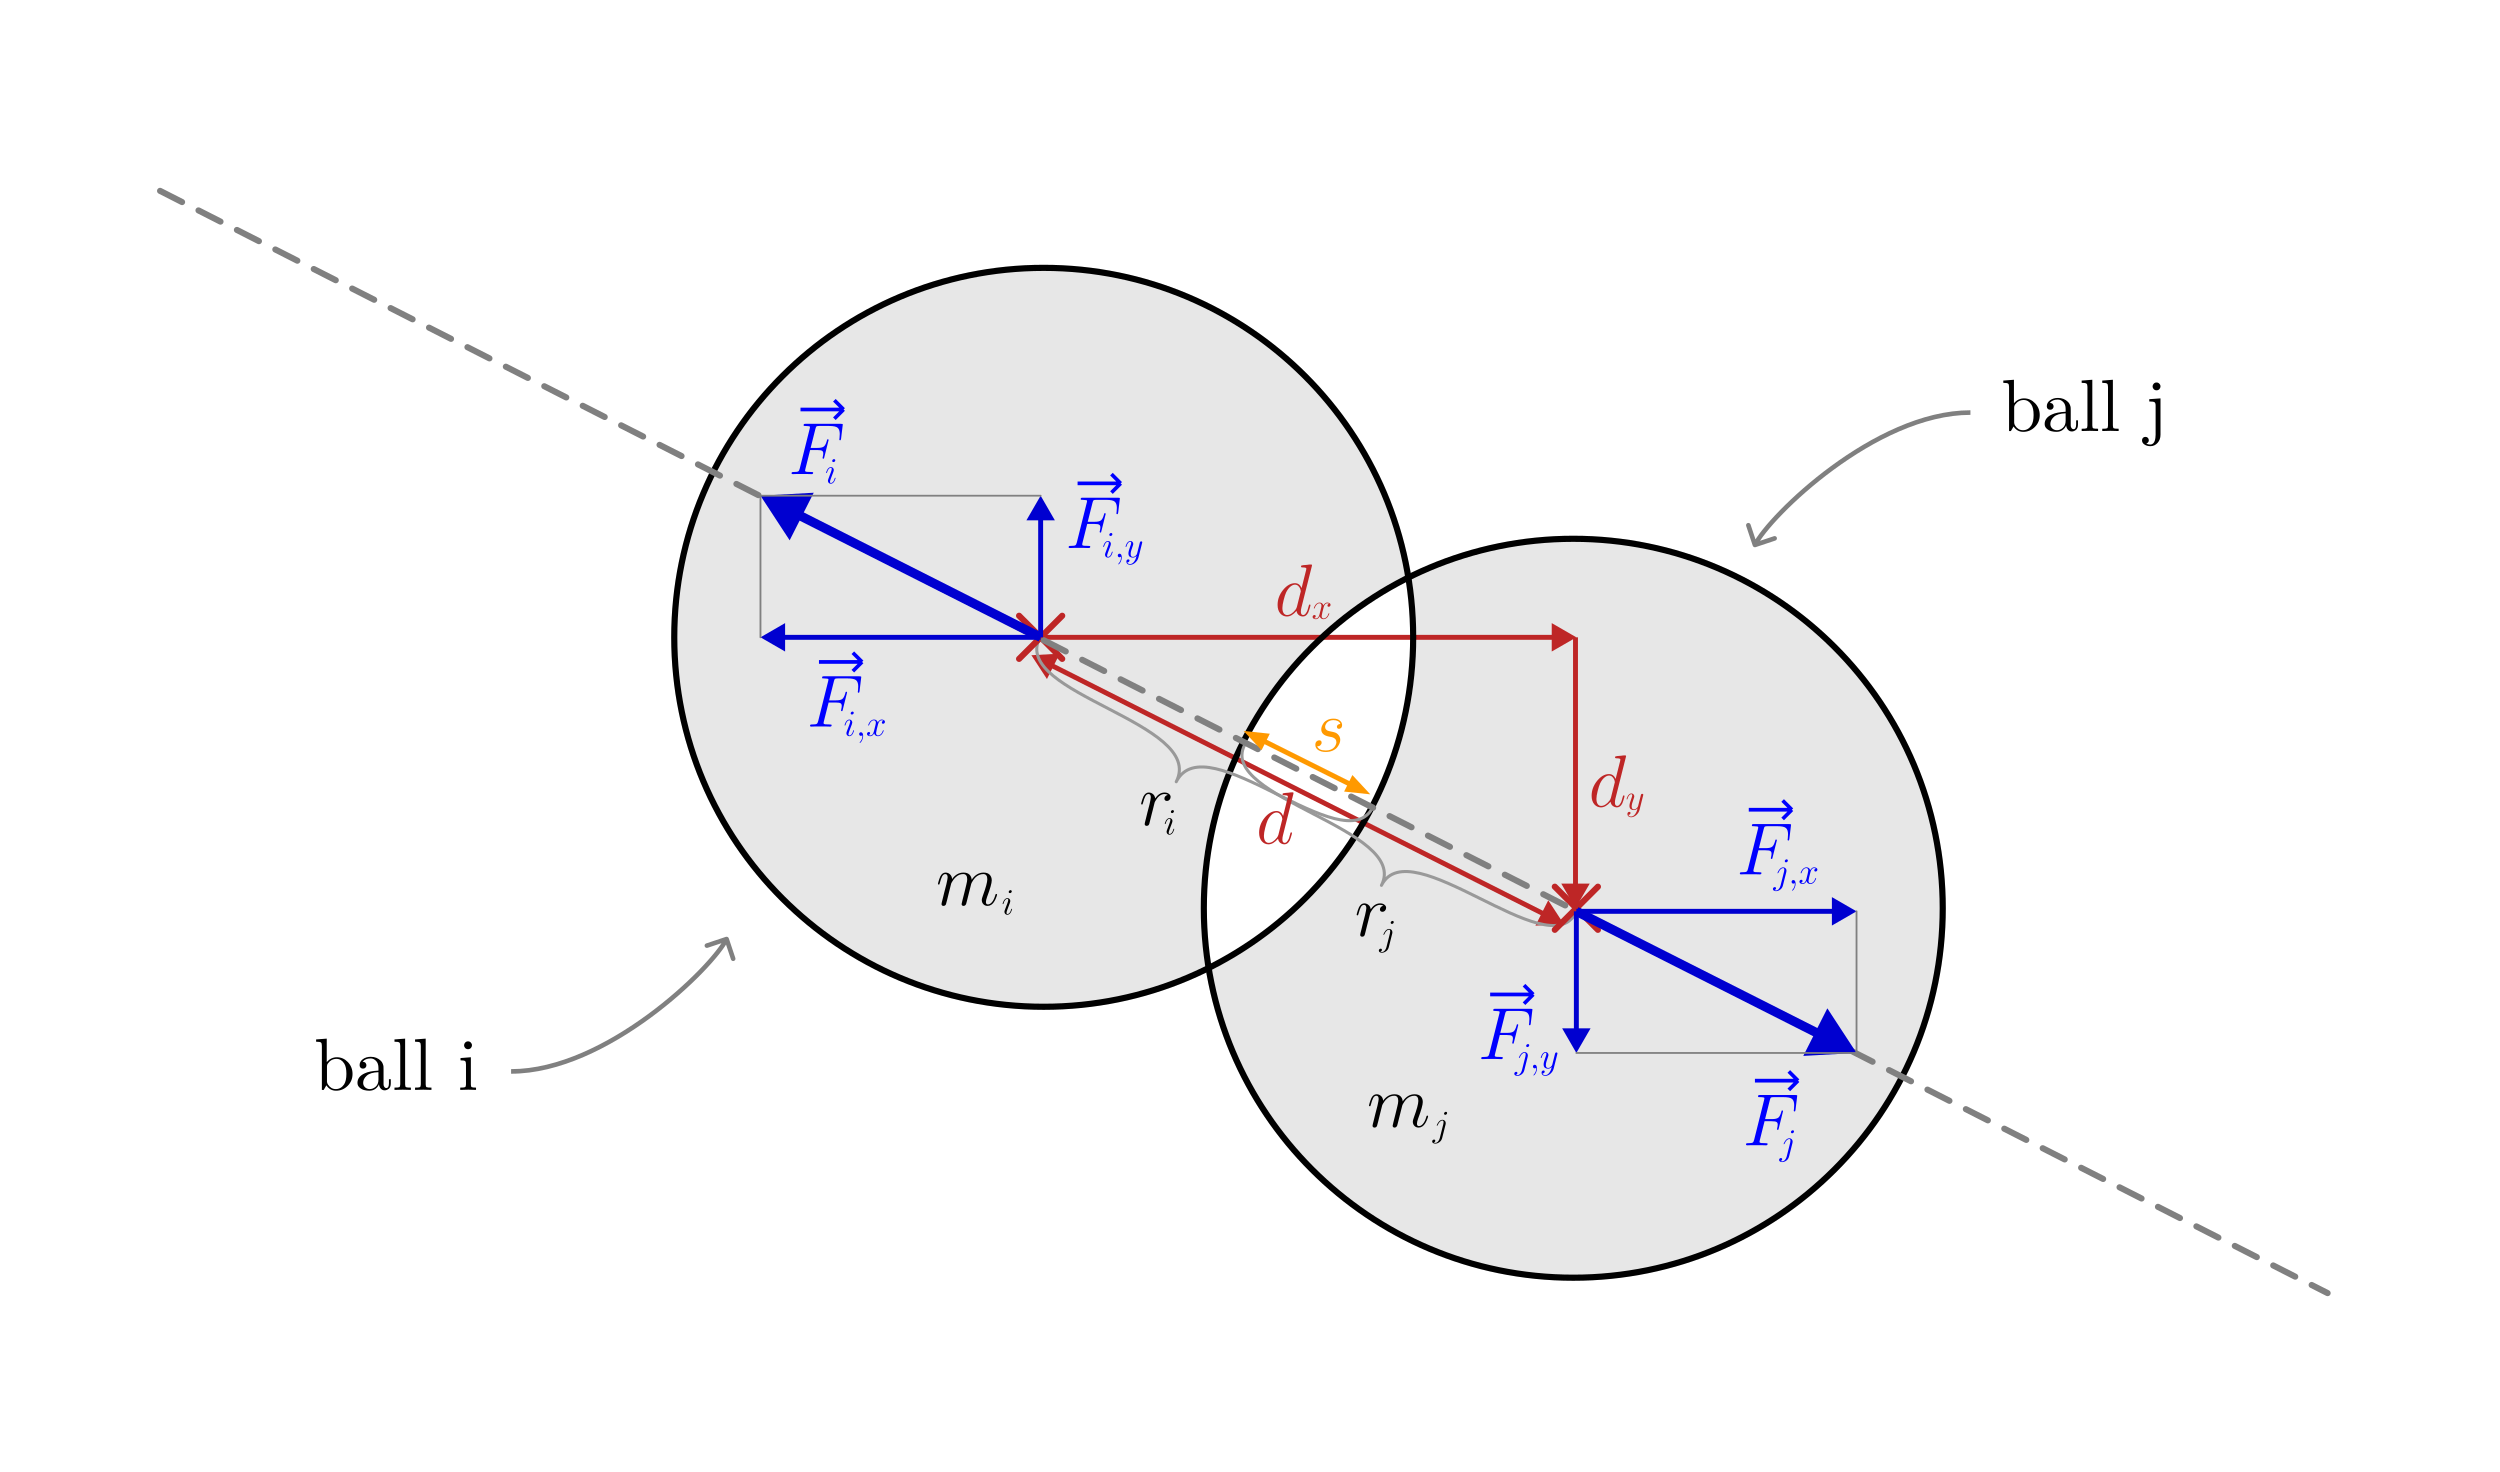 <svg width="406" height="239" viewBox="0 0 406 239" fill="none" xmlns="http://www.w3.org/2000/svg">
<g filter="url(#filter0_d)">
<rect width="374" height="207" transform="translate(16 12)" fill="white"/>
<path d="M230 99.5C230 132.913 202.913 160 169.5 160C136.087 160 109 132.913 109 99.5C109 66.087 136.087 39 169.5 39C202.913 39 230 66.087 230 99.5Z" fill="#E7E7E7"/>
<path d="M316 143.5C316 176.913 288.913 204 255.5 204C222.087 204 195 176.913 195 143.5C195 110.087 222.087 83 255.5 83C288.913 83 316 110.087 316 143.5Z" fill="#E7E7E7"/>
<path fill-rule="evenodd" clip-rule="evenodd" d="M195.899 153.952C216.085 144.147 230 123.449 230 99.5C230 95.936 229.692 92.444 229.101 89.048C208.915 98.853 195 119.552 195 143.5C195 147.064 195.308 150.557 195.899 153.952Z" fill="white"/>
<path d="M256 99.5L252 97.191V101.809L256 99.5ZM169 99.9H252.4V99.1H169V99.9Z" fill="#BE2626"/>
<path d="M255.861 143.5L258.17 139.5L253.551 139.5L255.861 143.5ZM255.461 99.5L255.461 139.9L256.261 139.9L256.261 99.5L255.461 99.5Z" fill="#BE2626"/>
<path d="M167.494 102.41L170.024 106.275L172.105 102.151L167.494 102.41ZM253.965 146.069L251.435 142.204L249.354 146.327L253.965 146.069ZM170.527 104.39L250.571 144.803L250.932 144.089L170.888 103.676L170.527 104.39Z" fill="#BE2626"/>
<path fill-rule="evenodd" clip-rule="evenodd" d="M169.5 159C202.361 159 229 132.361 229 99.5C229 66.639 202.361 40 169.5 40C136.639 40 110 66.639 110 99.5C110 132.361 136.639 159 169.5 159ZM169.5 160C202.913 160 230 132.913 230 99.5C230 66.087 202.913 39 169.5 39C136.087 39 109 66.087 109 99.5C109 132.913 136.087 160 169.5 160Z" fill="black"/>
<path fill-rule="evenodd" clip-rule="evenodd" d="M255.5 203C288.361 203 315 176.361 315 143.5C315 110.639 288.361 84 255.5 84C222.639 84 196 110.639 196 143.5C196 176.361 222.639 203 255.5 203ZM255.5 204C288.913 204 316 176.913 316 143.5C316 110.087 288.913 83 255.5 83C222.087 83 195 110.087 195 143.5C195 176.913 222.087 204 255.5 204Z" fill="black"/>
<path d="M222.94 127.11C218.347 136.158 195.884 113.377 191.021 122.957C195.884 113.377 164.235 108.691 168.827 99.643" stroke="#999999" stroke-width="0.5" stroke-linecap="round" stroke-linejoin="round"/>
<path d="M255.861 144.28C251.478 152.915 228.988 130.64 224.347 139.783C228.988 130.64 197.733 125.635 202.116 117" stroke="#999999" stroke-width="0.5" stroke-linecap="round" stroke-linejoin="round"/>
<path d="M264.036 118.972L262.344 125.692C262.288 125.916 262.26 126.128 262.26 126.328C262.26 126.696 262.384 126.88 262.632 126.88C262.784 126.88 262.92 126.8 263.04 126.64C263.168 126.48 263.264 126.312 263.328 126.136C263.392 125.952 263.46 125.712 263.532 125.416C263.556 125.312 263.576 125.248 263.592 125.224C263.616 125.192 263.652 125.176 263.7 125.176C263.78 125.176 263.82 125.212 263.82 125.284C263.82 125.308 263.804 125.388 263.772 125.524C263.74 125.652 263.692 125.812 263.628 126.004C263.572 126.196 263.516 126.352 263.46 126.472C263.244 126.904 262.956 127.12 262.596 127.12C262.372 127.12 262.156 127.048 261.948 126.904C261.74 126.76 261.608 126.528 261.552 126.208C261.04 126.816 260.52 127.12 259.992 127.12C259.568 127.12 259.208 126.952 258.912 126.616C258.624 126.272 258.48 125.812 258.48 125.236C258.48 124.356 258.776 123.548 259.368 122.812C259.968 122.076 260.612 121.708 261.3 121.708C261.796 121.708 262.156 121.972 262.38 122.5L263.112 119.584C263.136 119.512 263.148 119.444 263.148 119.38C263.148 119.332 263.14 119.296 263.124 119.272C263.108 119.24 263.052 119.212 262.956 119.188C262.868 119.164 262.732 119.152 262.548 119.152C262.372 119.152 262.284 119.112 262.284 119.032C262.284 118.928 262.308 118.864 262.356 118.84C262.404 118.816 262.508 118.796 262.668 118.78C262.74 118.772 262.84 118.764 262.968 118.756C263.104 118.74 263.204 118.732 263.268 118.732C263.468 118.692 263.688 118.672 263.928 118.672C264.024 118.672 264.072 118.712 264.072 118.792C264.072 118.816 264.06 118.876 264.036 118.972ZM261.612 125.572L262.2 123.22C262.232 123.156 262.248 123.092 262.248 123.028C262.248 122.956 262.228 122.848 262.188 122.704C262.148 122.552 262.048 122.388 261.888 122.212C261.736 122.036 261.54 121.948 261.3 121.948C261.06 121.948 260.808 122.06 260.544 122.284C260.288 122.5 260.06 122.812 259.86 123.22C259.732 123.5 259.6 123.912 259.464 124.456C259.328 124.992 259.26 125.416 259.26 125.728C259.26 126.088 259.328 126.372 259.464 126.58C259.6 126.78 259.788 126.88 260.028 126.88C260.484 126.88 260.936 126.596 261.384 126.028C261.488 125.884 261.564 125.732 261.612 125.572Z" fill="#BE2626"/>
<path d="M265.578 128.172C265.646 128.08 265.702 127.982 265.746 127.878C265.794 127.778 265.828 127.692 265.848 127.62C265.872 127.548 265.902 127.438 265.938 127.29L265.932 127.284C265.756 127.468 265.556 127.56 265.332 127.56C265.144 127.56 264.978 127.508 264.834 127.404C264.694 127.296 264.624 127.114 264.624 126.858C264.624 126.63 264.722 126.254 264.918 125.73C265.022 125.466 265.074 125.28 265.074 125.172C265.074 125.112 265.064 125.066 265.044 125.034C265.024 125.002 265.004 124.984 264.984 124.98C264.968 124.976 264.946 124.974 264.918 124.974C264.798 124.974 264.684 125.038 264.576 125.166C264.468 125.29 264.38 125.474 264.312 125.718C264.3 125.766 264.288 125.796 264.276 125.808C264.268 125.82 264.252 125.826 264.228 125.826C264.184 125.826 264.162 125.808 264.162 125.772C264.162 125.748 264.176 125.692 264.204 125.604C264.236 125.516 264.28 125.414 264.336 125.298C264.396 125.182 264.478 125.08 264.582 124.992C264.69 124.9 264.808 124.854 264.936 124.854C265.076 124.854 265.19 124.902 265.278 124.998C265.366 125.09 265.41 125.202 265.41 125.334C265.41 125.406 265.376 125.532 265.308 125.712C265.092 126.288 264.984 126.7 264.984 126.948C264.984 127.276 265.106 127.44 265.35 127.44C265.578 127.44 265.78 127.316 265.956 127.068C265.984 127.028 266.01 126.966 266.034 126.882L266.478 125.118C266.514 124.982 266.59 124.914 266.706 124.914C266.75 124.914 266.788 124.928 266.82 124.956C266.852 124.984 266.868 125.02 266.868 125.064C266.868 125.072 266.862 125.106 266.85 125.166L266.262 127.506C266.178 127.842 266.002 128.128 265.734 128.364C265.47 128.604 265.188 128.724 264.888 128.724C264.716 128.724 264.572 128.676 264.456 128.58C264.344 128.484 264.288 128.36 264.288 128.208C264.288 128.08 264.322 127.986 264.39 127.926C264.458 127.87 264.526 127.842 264.594 127.842C264.646 127.842 264.692 127.856 264.732 127.884C264.776 127.916 264.798 127.964 264.798 128.028C264.798 128.1 264.768 128.166 264.708 128.226C264.652 128.29 264.582 128.322 264.498 128.322C264.47 128.322 264.45 128.32 264.438 128.316C264.502 128.508 264.652 128.604 264.888 128.604C265.144 128.604 265.374 128.46 265.578 128.172Z" fill="#BE2626"/>
<path d="M213.036 87.972L211.344 94.692C211.288 94.916 211.26 95.128 211.26 95.328C211.26 95.696 211.384 95.88 211.632 95.88C211.784 95.88 211.92 95.8 212.04 95.64C212.168 95.48 212.264 95.312 212.328 95.136C212.392 94.952 212.46 94.712 212.532 94.416C212.556 94.312 212.576 94.248 212.592 94.224C212.616 94.192 212.652 94.176 212.7 94.176C212.78 94.176 212.82 94.212 212.82 94.284C212.82 94.308 212.804 94.388 212.772 94.524C212.74 94.652 212.692 94.812 212.628 95.004C212.572 95.196 212.516 95.352 212.46 95.472C212.244 95.904 211.956 96.12 211.596 96.12C211.372 96.12 211.156 96.048 210.948 95.904C210.74 95.76 210.608 95.528 210.552 95.208C210.04 95.816 209.52 96.12 208.992 96.12C208.568 96.12 208.208 95.952 207.912 95.616C207.624 95.272 207.48 94.812 207.48 94.236C207.48 93.356 207.776 92.548 208.368 91.812C208.968 91.076 209.612 90.708 210.3 90.708C210.796 90.708 211.156 90.972 211.38 91.5L212.112 88.584C212.136 88.512 212.148 88.444 212.148 88.38C212.148 88.332 212.14 88.296 212.124 88.272C212.108 88.24 212.052 88.212 211.956 88.188C211.868 88.164 211.732 88.152 211.548 88.152C211.372 88.152 211.284 88.112 211.284 88.032C211.284 87.928 211.308 87.864 211.356 87.84C211.404 87.816 211.508 87.796 211.668 87.78C211.74 87.772 211.84 87.764 211.968 87.756C212.104 87.74 212.204 87.732 212.268 87.732C212.468 87.692 212.688 87.672 212.928 87.672C213.024 87.672 213.072 87.712 213.072 87.792C213.072 87.816 213.06 87.876 213.036 87.972ZM210.612 94.572L211.2 92.22C211.232 92.156 211.248 92.092 211.248 92.028C211.248 91.956 211.228 91.848 211.188 91.704C211.148 91.552 211.048 91.388 210.888 91.212C210.736 91.036 210.54 90.948 210.3 90.948C210.06 90.948 209.808 91.06 209.544 91.284C209.288 91.5 209.06 91.812 208.86 92.22C208.732 92.5 208.6 92.912 208.464 93.456C208.328 93.992 208.26 94.416 208.26 94.728C208.26 95.088 208.328 95.372 208.464 95.58C208.6 95.78 208.788 95.88 209.028 95.88C209.484 95.88 209.936 95.596 210.384 95.028C210.488 94.884 210.564 94.732 210.612 94.572Z" fill="#BE2626"/>
<path d="M215.844 94.052C215.76 94 215.658 93.974 215.538 93.974C215.406 93.974 215.29 94.032 215.19 94.148C215.09 94.26 215.016 94.41 214.968 94.598L214.758 95.414C214.678 95.746 214.638 95.954 214.638 96.038C214.638 96.162 214.666 96.26 214.722 96.332C214.778 96.404 214.858 96.44 214.962 96.44C215.11 96.44 215.258 96.374 215.406 96.242C215.554 96.106 215.666 95.914 215.742 95.666C215.762 95.614 215.788 95.588 215.82 95.588C215.86 95.588 215.88 95.606 215.88 95.642C215.88 95.682 215.858 95.75 215.814 95.846C215.774 95.938 215.716 96.04 215.64 96.152C215.568 96.26 215.468 96.356 215.34 96.44C215.216 96.52 215.084 96.56 214.944 96.56C214.812 96.56 214.686 96.522 214.566 96.446C214.45 96.37 214.37 96.25 214.326 96.086C214.166 96.402 213.96 96.56 213.708 96.56C213.564 96.56 213.438 96.528 213.33 96.464C213.222 96.4 213.168 96.31 213.168 96.194C213.168 96.102 213.198 96.026 213.258 95.966C213.322 95.906 213.392 95.876 213.468 95.876C213.528 95.876 213.576 95.894 213.612 95.93C213.652 95.962 213.672 96.008 213.672 96.068C213.672 96.12 213.652 96.178 213.612 96.242C213.572 96.302 213.504 96.342 213.408 96.362C213.492 96.414 213.594 96.44 213.714 96.44C213.986 96.44 214.18 96.21 214.296 95.75L214.5 94.928C214.572 94.64 214.608 94.454 214.608 94.37C214.608 94.27 214.584 94.18 214.536 94.1C214.488 94.016 214.404 93.974 214.284 93.974C214.208 93.974 214.128 93.992 214.044 94.028C213.964 94.06 213.87 94.14 213.762 94.268C213.654 94.396 213.568 94.562 213.504 94.766C213.484 94.806 213.46 94.826 213.432 94.826C213.388 94.826 213.366 94.808 213.366 94.772C213.366 94.732 213.386 94.666 213.426 94.574C213.47 94.478 213.528 94.376 213.6 94.268C213.676 94.156 213.776 94.06 213.9 93.98C214.028 93.896 214.162 93.854 214.302 93.854C214.618 93.854 214.824 94.012 214.92 94.328C214.948 94.268 214.982 94.208 215.022 94.148C215.066 94.088 215.136 94.024 215.232 93.956C215.328 93.888 215.432 93.854 215.544 93.854C215.684 93.854 215.808 93.886 215.916 93.95C216.028 94.014 216.084 94.104 216.084 94.22C216.084 94.304 216.054 94.378 215.994 94.442C215.938 94.506 215.866 94.538 215.778 94.538C215.726 94.538 215.68 94.522 215.64 94.49C215.6 94.458 215.58 94.41 215.58 94.346C215.58 94.282 215.602 94.222 215.646 94.166C215.69 94.106 215.756 94.068 215.844 94.052Z" fill="#BE2626"/>
<path d="M210.036 124.972L208.344 131.692C208.288 131.916 208.26 132.128 208.26 132.328C208.26 132.696 208.384 132.88 208.632 132.88C208.784 132.88 208.92 132.8 209.04 132.64C209.168 132.48 209.264 132.312 209.328 132.136C209.392 131.952 209.46 131.712 209.532 131.416C209.556 131.312 209.576 131.248 209.592 131.224C209.616 131.192 209.652 131.176 209.7 131.176C209.78 131.176 209.82 131.212 209.82 131.284C209.82 131.308 209.804 131.388 209.772 131.524C209.74 131.652 209.692 131.812 209.628 132.004C209.572 132.196 209.516 132.352 209.46 132.472C209.244 132.904 208.956 133.12 208.596 133.12C208.372 133.12 208.156 133.048 207.948 132.904C207.74 132.76 207.608 132.528 207.552 132.208C207.04 132.816 206.52 133.12 205.992 133.12C205.568 133.12 205.208 132.952 204.912 132.616C204.624 132.272 204.48 131.812 204.48 131.236C204.48 130.356 204.776 129.548 205.368 128.812C205.968 128.076 206.612 127.708 207.3 127.708C207.796 127.708 208.156 127.972 208.38 128.5L209.112 125.584C209.136 125.512 209.148 125.444 209.148 125.38C209.148 125.332 209.14 125.296 209.124 125.272C209.108 125.24 209.052 125.212 208.956 125.188C208.868 125.164 208.732 125.152 208.548 125.152C208.372 125.152 208.284 125.112 208.284 125.032C208.284 124.928 208.308 124.864 208.356 124.84C208.404 124.816 208.508 124.796 208.668 124.78C208.74 124.772 208.84 124.764 208.968 124.756C209.104 124.74 209.204 124.732 209.268 124.732C209.468 124.692 209.688 124.672 209.928 124.672C210.024 124.672 210.072 124.712 210.072 124.792C210.072 124.816 210.06 124.876 210.036 124.972ZM207.612 131.572L208.2 129.22C208.232 129.156 208.248 129.092 208.248 129.028C208.248 128.956 208.228 128.848 208.188 128.704C208.148 128.552 208.048 128.388 207.888 128.212C207.736 128.036 207.54 127.948 207.3 127.948C207.06 127.948 206.808 128.06 206.544 128.284C206.288 128.5 206.06 128.812 205.86 129.22C205.732 129.5 205.6 129.912 205.464 130.456C205.328 130.992 205.26 131.416 205.26 131.728C205.26 132.088 205.328 132.372 205.464 132.58C205.6 132.78 205.788 132.88 206.028 132.88C206.484 132.88 206.936 132.596 207.384 132.028C207.488 131.884 207.564 131.732 207.612 131.572Z" fill="#BE2626"/>
<path d="M215.736 115.6C214.96 115.432 214.572 115.044 214.572 114.436C214.572 114.292 214.604 114.132 214.668 113.956C214.732 113.78 214.832 113.596 214.968 113.404C215.112 113.204 215.32 113.04 215.592 112.912C215.872 112.776 216.196 112.708 216.564 112.708C217.004 112.708 217.344 112.812 217.584 113.02C217.832 113.22 217.956 113.456 217.956 113.728C217.956 113.952 217.9 114.116 217.788 114.22C217.676 114.316 217.564 114.364 217.452 114.364C217.38 114.364 217.304 114.34 217.224 114.292C217.152 114.236 217.116 114.152 217.116 114.04C217.116 114.008 217.12 113.964 217.128 113.908C217.144 113.852 217.196 113.784 217.284 113.704C217.38 113.616 217.508 113.572 217.668 113.572C217.612 113.364 217.48 113.208 217.272 113.104C217.064 113 216.824 112.948 216.552 112.948C216.336 112.948 216.144 112.98 215.976 113.044C215.808 113.108 215.676 113.184 215.58 113.272C215.484 113.36 215.404 113.46 215.34 113.572C215.284 113.676 215.244 113.768 215.22 113.848C215.204 113.928 215.196 113.996 215.196 114.052C215.196 114.22 215.248 114.36 215.352 114.472C215.464 114.576 215.564 114.644 215.652 114.676C215.748 114.708 215.876 114.74 216.036 114.772C216.404 114.844 216.668 114.908 216.828 114.964C216.988 115.02 217.136 115.116 217.272 115.252C217.528 115.508 217.656 115.808 217.656 116.152C217.656 116.328 217.616 116.52 217.536 116.728C217.456 116.936 217.332 117.148 217.164 117.364C216.996 117.58 216.748 117.76 216.42 117.904C216.092 118.048 215.716 118.12 215.292 118.12C214.804 118.12 214.4 118.016 214.08 117.808C213.768 117.6 213.612 117.32 213.612 116.968C213.612 116.72 213.676 116.536 213.804 116.416C213.932 116.288 214.072 116.224 214.224 116.224C214.496 116.224 214.632 116.352 214.632 116.608C214.632 116.76 214.564 116.9 214.428 117.028C214.3 117.156 214.128 117.208 213.912 117.184C214.08 117.648 214.544 117.88 215.304 117.88C215.632 117.88 215.916 117.828 216.156 117.724C216.396 117.62 216.576 117.492 216.696 117.34C216.816 117.188 216.9 117.044 216.948 116.908C217.004 116.772 217.032 116.648 217.032 116.536C217.032 116.136 216.8 115.864 216.336 115.72C216.32 115.72 216.236 115.704 216.084 115.672C215.932 115.64 215.816 115.616 215.736 115.6Z" fill="#FF9900"/>
<path d="M165.5 96L172.5 103M165.5 103L172.5 96" stroke="#BE2626" stroke-linecap="round"/>
<path d="M252.5 140L259.5 147M252.5 147L259.5 140" stroke="#BE2626" stroke-linecap="round"/>
<path d="M26 27L378 206" stroke="#808080" stroke-linecap="round" stroke-dasharray="4 3"/>
<path d="M189.664 125.092C189.528 124.996 189.348 124.948 189.124 124.948C188.788 124.948 188.472 125.084 188.176 125.356C188.048 125.468 187.912 125.636 187.768 125.86C187.624 126.084 187.54 126.236 187.516 126.316C187.476 126.5 187.432 126.672 187.384 126.832C187.36 126.92 187.328 127.052 187.288 127.228C187.248 127.396 187.216 127.524 187.192 127.612C187.176 127.676 187.12 127.892 187.024 128.26C186.936 128.62 186.852 128.96 186.772 129.28C186.692 129.592 186.648 129.764 186.64 129.796C186.576 130.012 186.432 130.12 186.208 130.12C186.12 130.12 186.044 130.092 185.98 130.036C185.924 129.98 185.896 129.908 185.896 129.82C185.896 129.732 185.968 129.42 186.112 128.884C186.2 128.556 186.28 128.228 186.352 127.9L186.688 126.604C186.824 126.004 186.892 125.636 186.892 125.5C186.892 125.132 186.768 124.948 186.52 124.948C186.304 124.948 186.128 125.076 185.992 125.332C185.864 125.58 185.744 125.924 185.632 126.364C185.6 126.5 185.572 126.584 185.548 126.616C185.532 126.64 185.5 126.652 185.452 126.652C185.364 126.652 185.32 126.616 185.32 126.544C185.32 126.52 185.336 126.444 185.368 126.316C185.408 126.18 185.456 126.016 185.512 125.824C185.576 125.624 185.64 125.46 185.704 125.332C185.928 124.916 186.212 124.708 186.556 124.708C186.812 124.708 187.04 124.792 187.24 124.96C187.44 125.12 187.56 125.352 187.6 125.656C188.032 125.024 188.544 124.708 189.136 124.708C189.424 124.708 189.656 124.78 189.832 124.924C190.016 125.06 190.108 125.228 190.108 125.428C190.108 125.604 190.048 125.756 189.928 125.884C189.808 126.012 189.664 126.076 189.496 126.076C189.392 126.076 189.3 126.044 189.22 125.98C189.14 125.916 189.1 125.82 189.1 125.692C189.1 125.556 189.148 125.432 189.244 125.32C189.348 125.2 189.488 125.124 189.664 125.092Z" fill="black"/>
<path d="M190.698 130.642C190.698 130.662 190.682 130.716 190.65 130.804C190.622 130.892 190.58 130.996 190.524 131.116C190.468 131.232 190.386 131.336 190.278 131.428C190.174 131.516 190.058 131.56 189.93 131.56C189.79 131.56 189.676 131.514 189.588 131.422C189.5 131.33 189.456 131.214 189.456 131.074C189.456 131.002 189.48 130.902 189.528 130.774L189.948 129.658C190.032 129.426 190.074 129.264 190.074 129.172C190.074 129.04 190.022 128.974 189.918 128.974C189.798 128.974 189.684 129.038 189.576 129.166C189.468 129.29 189.38 129.474 189.312 129.718C189.3 129.766 189.288 129.796 189.276 129.808C189.268 129.82 189.252 129.826 189.228 129.826C189.184 129.826 189.162 129.808 189.162 129.772C189.162 129.748 189.176 129.692 189.204 129.604C189.236 129.516 189.28 129.414 189.336 129.298C189.396 129.182 189.478 129.08 189.582 128.992C189.69 128.9 189.808 128.854 189.936 128.854C190.076 128.854 190.19 128.902 190.278 128.998C190.366 129.09 190.41 129.202 190.41 129.334C190.41 129.406 190.39 129.496 190.35 129.604L189.93 130.72C189.838 130.972 189.792 131.146 189.792 131.242C189.792 131.374 189.844 131.44 189.948 131.44C190.06 131.44 190.17 131.382 190.278 131.266C190.386 131.146 190.476 130.96 190.548 130.708C190.56 130.668 190.568 130.642 190.572 130.63C190.58 130.618 190.588 130.608 190.596 130.6C190.604 130.592 190.618 130.588 190.638 130.588C190.678 130.588 190.698 130.606 190.698 130.642ZM190.65 127.756C190.65 127.824 190.62 127.89 190.56 127.954C190.5 128.014 190.43 128.044 190.35 128.044C190.302 128.044 190.256 128.028 190.212 127.996C190.172 127.964 190.152 127.914 190.152 127.846C190.152 127.77 190.182 127.704 190.242 127.648C190.306 127.588 190.374 127.558 190.446 127.558C190.506 127.558 190.554 127.58 190.59 127.624C190.63 127.664 190.65 127.708 190.65 127.756Z" fill="black"/>
<path d="M224.664 143.092C224.528 142.996 224.348 142.948 224.124 142.948C223.788 142.948 223.472 143.084 223.176 143.356C223.048 143.468 222.912 143.636 222.768 143.86C222.624 144.084 222.54 144.236 222.516 144.316C222.476 144.5 222.432 144.672 222.384 144.832C222.36 144.92 222.328 145.052 222.288 145.228C222.248 145.396 222.216 145.524 222.192 145.612C222.176 145.676 222.12 145.892 222.024 146.26C221.936 146.62 221.852 146.96 221.772 147.28C221.692 147.592 221.648 147.764 221.64 147.796C221.576 148.012 221.432 148.12 221.208 148.12C221.12 148.12 221.044 148.092 220.98 148.036C220.924 147.98 220.896 147.908 220.896 147.82C220.896 147.732 220.968 147.42 221.112 146.884C221.2 146.556 221.28 146.228 221.352 145.9L221.688 144.604C221.824 144.004 221.892 143.636 221.892 143.5C221.892 143.132 221.768 142.948 221.52 142.948C221.304 142.948 221.128 143.076 220.992 143.332C220.864 143.58 220.744 143.924 220.632 144.364C220.6 144.5 220.572 144.584 220.548 144.616C220.532 144.64 220.5 144.652 220.452 144.652C220.364 144.652 220.32 144.616 220.32 144.544C220.32 144.52 220.336 144.444 220.368 144.316C220.408 144.18 220.456 144.016 220.512 143.824C220.576 143.624 220.64 143.46 220.704 143.332C220.928 142.916 221.212 142.708 221.556 142.708C221.812 142.708 222.04 142.792 222.24 142.96C222.44 143.12 222.56 143.352 222.6 143.656C223.032 143.024 223.544 142.708 224.136 142.708C224.424 142.708 224.656 142.78 224.832 142.924C225.016 143.06 225.108 143.228 225.108 143.428C225.108 143.604 225.048 143.756 224.928 143.884C224.808 144.012 224.664 144.076 224.496 144.076C224.392 144.076 224.3 144.044 224.22 143.98C224.14 143.916 224.1 143.82 224.1 143.692C224.1 143.556 224.148 143.432 224.244 143.32C224.348 143.2 224.488 143.124 224.664 143.092Z" fill="black"/>
<path d="M226.1 147.598L225.542 149.818C225.47 150.098 225.324 150.318 225.104 150.478C224.884 150.642 224.66 150.724 224.432 150.724C224.296 150.724 224.176 150.694 224.072 150.634C223.972 150.578 223.922 150.492 223.922 150.376C223.922 150.288 223.952 150.214 224.012 150.154C224.072 150.094 224.142 150.064 224.222 150.064C224.286 150.064 224.336 150.082 224.372 150.118C224.408 150.158 224.426 150.204 224.426 150.256C224.426 150.328 224.4 150.39 224.348 150.442C224.3 150.494 224.24 150.528 224.168 150.544C224.244 150.584 224.332 150.604 224.432 150.604C224.592 150.604 224.738 150.53 224.87 150.382C225.002 150.238 225.098 150.052 225.158 149.824L225.728 147.562C225.756 147.438 225.77 147.334 225.77 147.25C225.77 147.066 225.706 146.974 225.578 146.974C225.45 146.974 225.318 147.036 225.182 147.16C225.046 147.28 224.922 147.474 224.81 147.742C224.774 147.794 224.746 147.822 224.726 147.826C224.686 147.826 224.666 147.808 224.666 147.772C224.666 147.76 224.678 147.724 224.702 147.664C224.726 147.6 224.764 147.522 224.816 147.43C224.872 147.338 224.934 147.25 225.002 147.166C225.074 147.078 225.162 147.004 225.266 146.944C225.374 146.884 225.484 146.854 225.596 146.854C225.74 146.854 225.864 146.904 225.968 147.004C226.072 147.1 226.124 147.23 226.124 147.394C226.124 147.466 226.116 147.534 226.1 147.598ZM226.346 145.756C226.346 145.832 226.314 145.9 226.25 145.96C226.19 146.016 226.124 146.044 226.052 146.044C225.992 146.044 225.942 146.024 225.902 145.984C225.866 145.94 225.848 145.894 225.848 145.846C225.848 145.778 225.878 145.714 225.938 145.654C225.998 145.59 226.068 145.558 226.148 145.558C226.196 145.558 226.24 145.574 226.28 145.606C226.324 145.638 226.346 145.688 226.346 145.756Z" fill="black"/>
<path d="M57.252 170.408C57.252 171.168 56.988 171.812 56.46 172.34C55.932 172.868 55.304 173.132 54.576 173.132C53.912 173.132 53.388 172.84 53.004 172.256L52.572 173H52.272V165.848C52.272 165.552 52.22 165.368 52.116 165.296C52.012 165.216 51.752 165.176 51.336 165.176V164.804L53.064 164.672V168.476C53.528 167.956 54.076 167.696 54.708 167.696C55.396 167.696 55.992 167.96 56.496 168.488C57 169.016 57.252 169.656 57.252 170.408ZM56.256 170.396C56.256 169.652 56.14 169.096 55.908 168.728C55.588 168.216 55.168 167.96 54.648 167.96C54.064 167.96 53.592 168.216 53.232 168.728C53.144 168.856 53.1 169 53.1 169.16V171.632C53.1 171.8 53.156 171.968 53.268 172.136C53.588 172.624 54.008 172.868 54.528 172.868C55.088 172.868 55.54 172.612 55.884 172.1C56.132 171.716 56.256 171.148 56.256 170.396ZM63.464 171.932C63.464 172.356 63.352 172.652 63.128 172.82C62.904 172.988 62.688 173.072 62.48 173.072C62.216 173.072 62 172.976 61.832 172.784C61.664 172.584 61.568 172.352 61.544 172.088C61.424 172.392 61.224 172.644 60.944 172.844C60.672 173.036 60.348 173.132 59.972 173.132C59.684 173.132 59.404 173.096 59.132 173.024C58.86 172.952 58.612 172.816 58.388 172.616C58.164 172.416 58.052 172.164 58.052 171.86C58.052 171.18 58.452 170.66 59.252 170.3C59.732 170.068 60.468 169.924 61.46 169.868V169.424C61.46 168.928 61.328 168.548 61.064 168.284C60.808 168.02 60.516 167.888 60.188 167.888C59.604 167.888 59.172 168.072 58.892 168.44C59.132 168.448 59.292 168.512 59.372 168.632C59.46 168.752 59.504 168.872 59.504 168.992C59.504 169.152 59.452 169.284 59.348 169.388C59.252 169.492 59.12 169.544 58.952 169.544C58.792 169.544 58.66 169.496 58.556 169.4C58.452 169.296 58.4 169.156 58.4 168.98C58.4 168.588 58.576 168.264 58.928 168.008C59.28 167.752 59.708 167.624 60.212 167.624C60.868 167.624 61.416 167.844 61.856 168.284C61.992 168.42 62.092 168.576 62.156 168.752C62.228 168.928 62.268 169.076 62.276 169.196C62.284 169.308 62.288 169.476 62.288 169.7V172.1C62.288 172.148 62.296 172.212 62.312 172.292C62.328 172.364 62.372 172.452 62.444 172.556C62.516 172.652 62.612 172.7 62.732 172.7C63.02 172.7 63.164 172.444 63.164 171.932V171.26H63.464V171.932ZM61.46 171.32V170.12C60.572 170.152 59.936 170.344 59.552 170.696C59.168 171.048 58.976 171.432 58.976 171.848C58.976 172.144 59.08 172.388 59.288 172.58C59.504 172.772 59.76 172.868 60.056 172.868C60.392 172.868 60.708 172.74 61.004 172.484C61.308 172.22 61.46 171.832 61.46 171.32ZM66.728 173L65.396 172.964L64.064 173V172.628C64.488 172.628 64.748 172.604 64.844 172.556C64.948 172.5 65 172.344 65 172.088V165.848C65 165.552 64.948 165.368 64.844 165.296C64.74 165.216 64.48 165.176 64.064 165.176V164.804L65.792 164.672V172.088C65.792 172.344 65.84 172.5 65.936 172.556C66.04 172.604 66.304 172.628 66.728 172.628V173ZM70.068 173L68.736 172.964L67.404 173V172.628C67.828 172.628 68.088 172.604 68.184 172.556C68.288 172.5 68.34 172.344 68.34 172.088V165.848C68.34 165.552 68.288 165.368 68.184 165.296C68.08 165.216 67.82 165.176 67.404 165.176V164.804L69.132 164.672V172.088C69.132 172.344 69.18 172.5 69.276 172.556C69.38 172.604 69.644 172.628 70.068 172.628V173ZM77.308 173C76.492 172.976 76.076 172.964 76.06 172.964L74.74 173V172.628C75.164 172.628 75.424 172.604 75.52 172.556C75.624 172.5 75.676 172.344 75.676 172.088V168.86C75.676 168.564 75.624 168.38 75.52 168.308C75.424 168.236 75.18 168.2 74.788 168.2V167.828L76.468 167.696V172.1C76.468 172.34 76.508 172.488 76.588 172.544C76.676 172.6 76.916 172.628 77.308 172.628V173ZM76.648 165.752C76.648 165.912 76.588 166.06 76.468 166.196C76.348 166.324 76.192 166.388 76 166.388C75.824 166.388 75.672 166.324 75.544 166.196C75.424 166.068 75.364 165.92 75.364 165.752C75.364 165.592 75.424 165.448 75.544 165.32C75.664 165.184 75.82 165.116 76.012 165.116C76.188 165.116 76.336 165.18 76.456 165.308C76.584 165.436 76.648 165.584 76.648 165.752Z" fill="black"/>
<path d="M331.252 63.408C331.252 64.168 330.988 64.812 330.46 65.34C329.932 65.868 329.304 66.132 328.576 66.132C327.912 66.132 327.388 65.84 327.004 65.256L326.572 66H326.272V58.848C326.272 58.552 326.22 58.368 326.116 58.296C326.012 58.216 325.752 58.176 325.336 58.176V57.804L327.064 57.672V61.476C327.528 60.956 328.076 60.696 328.708 60.696C329.396 60.696 329.992 60.96 330.496 61.488C331 62.016 331.252 62.656 331.252 63.408ZM330.256 63.396C330.256 62.652 330.14 62.096 329.908 61.728C329.588 61.216 329.168 60.96 328.648 60.96C328.064 60.96 327.592 61.216 327.232 61.728C327.144 61.856 327.1 62 327.1 62.16V64.632C327.1 64.8 327.156 64.968 327.268 65.136C327.588 65.624 328.008 65.868 328.528 65.868C329.088 65.868 329.54 65.612 329.884 65.1C330.132 64.716 330.256 64.148 330.256 63.396ZM337.464 64.932C337.464 65.356 337.352 65.652 337.128 65.82C336.904 65.988 336.688 66.072 336.48 66.072C336.216 66.072 336 65.976 335.832 65.784C335.664 65.584 335.568 65.352 335.544 65.088C335.424 65.392 335.224 65.644 334.944 65.844C334.672 66.036 334.348 66.132 333.972 66.132C333.684 66.132 333.404 66.096 333.132 66.024C332.86 65.952 332.612 65.816 332.388 65.616C332.164 65.416 332.052 65.164 332.052 64.86C332.052 64.18 332.452 63.66 333.252 63.3C333.732 63.068 334.468 62.924 335.46 62.868V62.424C335.46 61.928 335.328 61.548 335.064 61.284C334.808 61.02 334.516 60.888 334.188 60.888C333.604 60.888 333.172 61.072 332.892 61.44C333.132 61.448 333.292 61.512 333.372 61.632C333.46 61.752 333.504 61.872 333.504 61.992C333.504 62.152 333.452 62.284 333.348 62.388C333.252 62.492 333.12 62.544 332.952 62.544C332.792 62.544 332.66 62.496 332.556 62.4C332.452 62.296 332.4 62.156 332.4 61.98C332.4 61.588 332.576 61.264 332.928 61.008C333.28 60.752 333.708 60.624 334.212 60.624C334.868 60.624 335.416 60.844 335.856 61.284C335.992 61.42 336.092 61.576 336.156 61.752C336.228 61.928 336.268 62.076 336.276 62.196C336.284 62.308 336.288 62.476 336.288 62.7V65.1C336.288 65.148 336.296 65.212 336.312 65.292C336.328 65.364 336.372 65.452 336.444 65.556C336.516 65.652 336.612 65.7 336.732 65.7C337.02 65.7 337.164 65.444 337.164 64.932V64.26H337.464V64.932ZM335.46 64.32V63.12C334.572 63.152 333.936 63.344 333.552 63.696C333.168 64.048 332.976 64.432 332.976 64.848C332.976 65.144 333.08 65.388 333.288 65.58C333.504 65.772 333.76 65.868 334.056 65.868C334.392 65.868 334.708 65.74 335.004 65.484C335.308 65.22 335.46 64.832 335.46 64.32ZM340.728 66L339.396 65.964L338.064 66V65.628C338.488 65.628 338.748 65.604 338.844 65.556C338.948 65.5 339 65.344 339 65.088V58.848C339 58.552 338.948 58.368 338.844 58.296C338.74 58.216 338.48 58.176 338.064 58.176V57.804L339.792 57.672V65.088C339.792 65.344 339.84 65.5 339.936 65.556C340.04 65.604 340.304 65.628 340.728 65.628V66ZM344.068 66L342.736 65.964L341.404 66V65.628C341.828 65.628 342.088 65.604 342.184 65.556C342.288 65.5 342.34 65.344 342.34 65.088V58.848C342.34 58.552 342.288 58.368 342.184 58.296C342.08 58.216 341.82 58.176 341.404 58.176V57.804L343.132 57.672V65.088C343.132 65.344 343.18 65.5 343.276 65.556C343.38 65.604 343.644 65.628 344.068 65.628V66ZM350.864 66.6C350.864 67.136 350.704 67.58 350.384 67.932C350.064 68.284 349.676 68.46 349.22 68.46C348.852 68.46 348.536 68.372 348.272 68.196C348 68.028 347.864 67.796 347.864 67.5C347.864 67.34 347.916 67.208 348.02 67.104C348.116 67 348.248 66.948 348.416 66.948C348.584 66.948 348.716 67 348.812 67.104C348.916 67.208 348.968 67.34 348.968 67.5C348.968 67.644 348.924 67.76 348.836 67.848C348.756 67.944 348.66 68.008 348.548 68.04C348.756 68.144 348.972 68.196 349.196 68.196C349.38 68.196 349.532 68.14 349.652 68.028C349.78 67.924 349.872 67.78 349.928 67.596C349.984 67.42 350.02 67.256 350.036 67.104C350.06 66.952 350.072 66.792 350.072 66.624V61.872C350.072 61.576 350.012 61.392 349.892 61.32C349.78 61.24 349.496 61.2 349.04 61.2V60.828L350.864 60.696V66.6ZM350.864 58.752C350.864 58.912 350.804 59.06 350.684 59.196C350.564 59.324 350.408 59.388 350.216 59.388C350.04 59.388 349.888 59.324 349.76 59.196C349.64 59.068 349.58 58.92 349.58 58.752C349.58 58.592 349.64 58.448 349.76 58.32C349.88 58.184 350.036 58.116 350.228 58.116C350.404 58.116 350.552 58.18 350.672 58.308C350.8 58.436 350.864 58.584 350.864 58.752Z" fill="black"/>
<path d="M118.356 148.381C118.29 148.185 118.078 148.079 117.881 148.144L114.68 149.212C114.483 149.277 114.377 149.489 114.442 149.686C114.508 149.882 114.72 149.989 114.917 149.923L117.763 148.974L118.712 151.82C118.777 152.017 118.989 152.123 119.186 152.058C119.382 151.992 119.489 151.78 119.423 151.583L118.356 148.381ZM83 170.375C90.871 170.375 99.118 166.109 105.66 161.302C108.937 158.894 111.801 156.339 113.995 154.09C116.179 151.851 117.725 149.889 118.335 148.668L117.665 148.332C117.109 149.444 115.633 151.336 113.458 153.566C111.292 155.786 108.459 158.315 105.215 160.698C98.715 165.474 90.629 169.625 83 169.625V170.375Z" fill="#808080"/>
<path d="M284.644 84.619C284.71 84.815 284.922 84.921 285.119 84.856L288.32 83.788C288.517 83.723 288.623 83.511 288.558 83.314C288.492 83.118 288.28 83.011 288.083 83.077L285.237 84.026L284.288 81.18C284.223 80.983 284.011 80.877 283.814 80.942C283.618 81.008 283.511 81.22 283.577 81.417L284.644 84.619ZM320 62.625C312.129 62.625 303.882 66.891 297.34 71.698C294.063 74.106 291.199 76.662 289.005 78.91C286.821 81.149 285.275 83.111 284.665 84.332L285.335 84.668C285.891 83.556 287.367 81.664 289.542 79.434C291.708 77.213 294.541 74.685 297.785 72.302C304.285 67.526 312.371 63.375 320 63.375V62.625Z" fill="#808080"/>
<path d="M123.5 76.5L128.24 83.748L132.147 76.019L123.5 76.5ZM169.338 98.831L129.862 78.876L129.186 80.215L168.662 100.169L169.338 98.831Z" fill="#0000D0"/>
<path d="M123.5 99.5L127.5 101.809L127.5 97.191L123.5 99.5ZM169 99.1L127.1 99.1L127.1 99.9L169 99.9L169 99.1Z" fill="#0000D0"/>
<path d="M169 76.5L166.691 80.5L171.309 80.5L169 76.5ZM169.4 99.5L169.4 80.1L168.6 80.1L168.6 99.5H169.4Z" fill="#0000D0"/>
<path d="M123.5 99.5L123.5 76.5" stroke="#808080" stroke-width="0.3" stroke-linecap="round"/>
<path d="M169 76.5L123.5 76.5" stroke="#808080" stroke-width="0.3" stroke-linecap="round"/>
<path d="M301.5 167L296.76 159.752L292.853 167.481L301.5 167ZM255.662 144.669L295.138 164.624L295.814 163.286L256.338 143.331L255.662 144.669Z" fill="#0000D0"/>
<path d="M301.5 144L297.5 141.691L297.5 146.309L301.5 144ZM256 144.4L297.9 144.4L297.9 143.6L256 143.6L256 144.4Z" fill="#0000D0"/>
<path d="M256 167L258.309 163L253.691 163L256 167ZM255.6 144L255.6 163.4L256.4 163.4L256.4 144H255.6Z" fill="#0000D0"/>
<path d="M301.5 144L301.5 167" stroke="#808080" stroke-width="0.3" stroke-linecap="round"/>
<path d="M256 167L301.5 167" stroke="#808080" stroke-width="0.3" stroke-linecap="round"/>
<path d="M131.564 69.088L130.796 72.148C130.764 72.26 130.748 72.34 130.748 72.388C130.748 72.46 130.76 72.512 130.784 72.544C130.816 72.576 130.904 72.604 131.048 72.628C131.192 72.644 131.416 72.652 131.72 72.652C131.864 72.652 131.956 72.66 131.996 72.676C132.036 72.684 132.056 72.72 132.056 72.784C132.056 72.928 131.972 73 131.804 73C131.716 73 131.58 72.996 131.396 72.988C131.212 72.98 131.076 72.976 130.988 72.976H129.428C129.356 72.976 129.24 72.98 129.08 72.988C128.92 72.996 128.804 73 128.732 73C128.612 73 128.552 72.956 128.552 72.868C128.552 72.772 128.576 72.712 128.624 72.688C128.672 72.664 128.764 72.652 128.9 72.652C129.292 72.652 129.536 72.62 129.632 72.556C129.736 72.492 129.816 72.344 129.872 72.112L131.492 65.632C131.524 65.512 131.54 65.432 131.54 65.392C131.54 65.336 131.532 65.296 131.516 65.272C131.5 65.248 131.432 65.228 131.312 65.212C131.2 65.188 131.028 65.176 130.796 65.176C130.676 65.176 130.596 65.172 130.556 65.164C130.524 65.148 130.508 65.108 130.508 65.044C130.508 64.948 130.532 64.888 130.58 64.864C130.628 64.84 130.72 64.828 130.856 64.828H136.544C136.672 64.828 136.756 64.836 136.796 64.852C136.844 64.86 136.868 64.896 136.868 64.96C136.868 64.968 136.864 64.996 136.856 65.044C136.848 65.092 136.844 65.124 136.844 65.14L136.592 67.24C136.576 67.416 136.524 67.504 136.436 67.504C136.348 67.504 136.304 67.46 136.304 67.372C136.304 67.3 136.316 67.216 136.34 67.12C136.364 66.912 136.376 66.696 136.376 66.472C136.376 66.008 136.264 65.676 136.04 65.476C135.824 65.276 135.364 65.176 134.66 65.176H133.052C132.812 65.176 132.66 65.2 132.596 65.248C132.54 65.288 132.484 65.416 132.428 65.632L131.648 68.74H132.74C133.252 68.74 133.604 68.664 133.796 68.512C133.988 68.36 134.148 68.052 134.276 67.588C134.3 67.476 134.32 67.408 134.336 67.384C134.36 67.352 134.396 67.336 134.444 67.336C134.524 67.336 134.564 67.376 134.564 67.456L133.868 70.252C133.844 70.356 133.824 70.424 133.808 70.456C133.792 70.48 133.76 70.492 133.712 70.492C133.624 70.492 133.58 70.448 133.58 70.36C133.58 70.32 133.592 70.276 133.616 70.228C133.672 69.98 133.7 69.784 133.7 69.64C133.7 69.44 133.64 69.3 133.52 69.22C133.408 69.132 133.14 69.088 132.716 69.088H131.564Z" fill="#0000FF"/>
<path d="M135.698 73.642C135.698 73.662 135.682 73.716 135.65 73.804C135.622 73.892 135.58 73.996 135.524 74.116C135.468 74.232 135.386 74.336 135.278 74.428C135.174 74.516 135.058 74.56 134.93 74.56C134.79 74.56 134.676 74.514 134.588 74.422C134.5 74.33 134.456 74.214 134.456 74.074C134.456 74.002 134.48 73.902 134.528 73.774L134.948 72.658C135.032 72.426 135.074 72.264 135.074 72.172C135.074 72.04 135.022 71.974 134.918 71.974C134.798 71.974 134.684 72.038 134.576 72.166C134.468 72.29 134.38 72.474 134.312 72.718C134.3 72.766 134.288 72.796 134.276 72.808C134.268 72.82 134.252 72.826 134.228 72.826C134.184 72.826 134.162 72.808 134.162 72.772C134.162 72.748 134.176 72.692 134.204 72.604C134.236 72.516 134.28 72.414 134.336 72.298C134.396 72.182 134.478 72.08 134.582 71.992C134.69 71.9 134.808 71.854 134.936 71.854C135.076 71.854 135.19 71.902 135.278 71.998C135.366 72.09 135.41 72.202 135.41 72.334C135.41 72.406 135.39 72.496 135.35 72.604L134.93 73.72C134.838 73.972 134.792 74.146 134.792 74.242C134.792 74.374 134.844 74.44 134.948 74.44C135.06 74.44 135.17 74.382 135.278 74.266C135.386 74.146 135.476 73.96 135.548 73.708C135.56 73.668 135.568 73.642 135.572 73.63C135.58 73.618 135.588 73.608 135.596 73.6C135.604 73.592 135.618 73.588 135.638 73.588C135.678 73.588 135.698 73.606 135.698 73.642ZM135.65 70.756C135.65 70.824 135.62 70.89 135.56 70.954C135.5 71.014 135.43 71.044 135.35 71.044C135.302 71.044 135.256 71.028 135.212 70.996C135.172 70.964 135.152 70.914 135.152 70.846C135.152 70.77 135.182 70.704 135.242 70.648C135.306 70.588 135.374 70.558 135.446 70.558C135.506 70.558 135.554 70.58 135.59 70.624C135.63 70.664 135.65 70.708 135.65 70.756Z" fill="#0000FF"/>
<path d="M130 62.5H137M137 62.5L135.5 61M137 62.5L135.5 64" stroke="#0000FF" stroke-width="0.6"/>
<path d="M286.564 178.088L285.796 181.148C285.764 181.26 285.748 181.34 285.748 181.388C285.748 181.46 285.76 181.512 285.784 181.544C285.816 181.576 285.904 181.604 286.048 181.628C286.192 181.644 286.416 181.652 286.72 181.652C286.864 181.652 286.956 181.66 286.996 181.676C287.036 181.684 287.056 181.72 287.056 181.784C287.056 181.928 286.972 182 286.804 182C286.716 182 286.58 181.996 286.396 181.988C286.212 181.98 286.076 181.976 285.988 181.976H284.428C284.356 181.976 284.24 181.98 284.08 181.988C283.92 181.996 283.804 182 283.732 182C283.612 182 283.552 181.956 283.552 181.868C283.552 181.772 283.576 181.712 283.624 181.688C283.672 181.664 283.764 181.652 283.9 181.652C284.292 181.652 284.536 181.62 284.632 181.556C284.736 181.492 284.816 181.344 284.872 181.112L286.492 174.632C286.524 174.512 286.54 174.432 286.54 174.392C286.54 174.336 286.532 174.296 286.516 174.272C286.5 174.248 286.432 174.228 286.312 174.212C286.2 174.188 286.028 174.176 285.796 174.176C285.676 174.176 285.596 174.172 285.556 174.164C285.524 174.148 285.508 174.108 285.508 174.044C285.508 173.948 285.532 173.888 285.58 173.864C285.628 173.84 285.72 173.828 285.856 173.828H291.544C291.672 173.828 291.756 173.836 291.796 173.852C291.844 173.86 291.868 173.896 291.868 173.96C291.868 173.968 291.864 173.996 291.856 174.044C291.848 174.092 291.844 174.124 291.844 174.14L291.592 176.24C291.576 176.416 291.524 176.504 291.436 176.504C291.348 176.504 291.304 176.46 291.304 176.372C291.304 176.3 291.316 176.216 291.34 176.12C291.364 175.912 291.376 175.696 291.376 175.472C291.376 175.008 291.264 174.676 291.04 174.476C290.824 174.276 290.364 174.176 289.66 174.176H288.052C287.812 174.176 287.66 174.2 287.596 174.248C287.54 174.288 287.484 174.416 287.428 174.632L286.648 177.74H287.74C288.252 177.74 288.604 177.664 288.796 177.512C288.988 177.36 289.148 177.052 289.276 176.588C289.3 176.476 289.32 176.408 289.336 176.384C289.36 176.352 289.396 176.336 289.444 176.336C289.524 176.336 289.564 176.376 289.564 176.456L288.868 179.252C288.844 179.356 288.824 179.424 288.808 179.456C288.792 179.48 288.76 179.492 288.712 179.492C288.624 179.492 288.58 179.448 288.58 179.36C288.58 179.32 288.592 179.276 288.616 179.228C288.672 178.98 288.7 178.784 288.7 178.64C288.7 178.44 288.64 178.3 288.52 178.22C288.408 178.132 288.14 178.088 287.716 178.088H286.564Z" fill="#0000FF"/>
<path d="M291.1 181.598L290.542 183.818C290.47 184.098 290.324 184.318 290.104 184.478C289.884 184.642 289.66 184.724 289.432 184.724C289.296 184.724 289.176 184.694 289.072 184.634C288.972 184.578 288.922 184.492 288.922 184.376C288.922 184.288 288.952 184.214 289.012 184.154C289.072 184.094 289.142 184.064 289.222 184.064C289.286 184.064 289.336 184.082 289.372 184.118C289.408 184.158 289.426 184.204 289.426 184.256C289.426 184.328 289.4 184.39 289.348 184.442C289.3 184.494 289.24 184.528 289.168 184.544C289.244 184.584 289.332 184.604 289.432 184.604C289.592 184.604 289.738 184.53 289.87 184.382C290.002 184.238 290.098 184.052 290.158 183.824L290.728 181.562C290.756 181.438 290.77 181.334 290.77 181.25C290.77 181.066 290.706 180.974 290.578 180.974C290.45 180.974 290.318 181.036 290.182 181.16C290.046 181.28 289.922 181.474 289.81 181.742C289.774 181.794 289.746 181.822 289.726 181.826C289.686 181.826 289.666 181.808 289.666 181.772C289.666 181.76 289.678 181.724 289.702 181.664C289.726 181.6 289.764 181.522 289.816 181.43C289.872 181.338 289.934 181.25 290.002 181.166C290.074 181.078 290.162 181.004 290.266 180.944C290.374 180.884 290.484 180.854 290.596 180.854C290.74 180.854 290.864 180.904 290.968 181.004C291.072 181.1 291.124 181.23 291.124 181.394C291.124 181.466 291.116 181.534 291.1 181.598ZM291.346 179.756C291.346 179.832 291.314 179.9 291.25 179.96C291.19 180.016 291.124 180.044 291.052 180.044C290.992 180.044 290.942 180.024 290.902 179.984C290.866 179.94 290.848 179.894 290.848 179.846C290.848 179.778 290.878 179.714 290.938 179.654C290.998 179.59 291.068 179.558 291.148 179.558C291.196 179.558 291.24 179.574 291.28 179.606C291.324 179.638 291.346 179.688 291.346 179.756Z" fill="#0000FF"/>
<path d="M285 171.5H292M292 171.5L290.5 170M292 171.5L290.5 173" stroke="#0000FF" stroke-width="0.6"/>
<path d="M176.564 81.088L175.796 84.148C175.764 84.26 175.748 84.34 175.748 84.388C175.748 84.46 175.76 84.512 175.784 84.544C175.816 84.576 175.904 84.604 176.048 84.628C176.192 84.644 176.416 84.652 176.72 84.652C176.864 84.652 176.956 84.66 176.996 84.676C177.036 84.684 177.056 84.72 177.056 84.784C177.056 84.928 176.972 85 176.804 85C176.716 85 176.58 84.996 176.396 84.988C176.212 84.98 176.076 84.976 175.988 84.976H174.428C174.356 84.976 174.24 84.98 174.08 84.988C173.92 84.996 173.804 85 173.732 85C173.612 85 173.552 84.956 173.552 84.868C173.552 84.772 173.576 84.712 173.624 84.688C173.672 84.664 173.764 84.652 173.9 84.652C174.292 84.652 174.536 84.62 174.632 84.556C174.736 84.492 174.816 84.344 174.872 84.112L176.492 77.632C176.524 77.512 176.54 77.432 176.54 77.392C176.54 77.336 176.532 77.296 176.516 77.272C176.5 77.248 176.432 77.228 176.312 77.212C176.2 77.188 176.028 77.176 175.796 77.176C175.676 77.176 175.596 77.172 175.556 77.164C175.524 77.148 175.508 77.108 175.508 77.044C175.508 76.948 175.532 76.888 175.58 76.864C175.628 76.84 175.72 76.828 175.856 76.828H181.544C181.672 76.828 181.756 76.836 181.796 76.852C181.844 76.86 181.868 76.896 181.868 76.96C181.868 76.968 181.864 76.996 181.856 77.044C181.848 77.092 181.844 77.124 181.844 77.14L181.592 79.24C181.576 79.416 181.524 79.504 181.436 79.504C181.348 79.504 181.304 79.46 181.304 79.372C181.304 79.3 181.316 79.216 181.34 79.12C181.364 78.912 181.376 78.696 181.376 78.472C181.376 78.008 181.264 77.676 181.04 77.476C180.824 77.276 180.364 77.176 179.66 77.176H178.052C177.812 77.176 177.66 77.2 177.596 77.248C177.54 77.288 177.484 77.416 177.428 77.632L176.648 80.74H177.74C178.252 80.74 178.604 80.664 178.796 80.512C178.988 80.36 179.148 80.052 179.276 79.588C179.3 79.476 179.32 79.408 179.336 79.384C179.36 79.352 179.396 79.336 179.444 79.336C179.524 79.336 179.564 79.376 179.564 79.456L178.868 82.252C178.844 82.356 178.824 82.424 178.808 82.456C178.792 82.48 178.76 82.492 178.712 82.492C178.624 82.492 178.58 82.448 178.58 82.36C178.58 82.32 178.592 82.276 178.616 82.228C178.672 81.98 178.7 81.784 178.7 81.64C178.7 81.44 178.64 81.3 178.52 81.22C178.408 81.132 178.14 81.088 177.716 81.088H176.564Z" fill="#0000FF"/>
<path d="M180.698 85.642C180.698 85.662 180.682 85.716 180.65 85.804C180.622 85.892 180.58 85.996 180.524 86.116C180.468 86.232 180.386 86.336 180.278 86.428C180.174 86.516 180.058 86.56 179.93 86.56C179.79 86.56 179.676 86.514 179.588 86.422C179.5 86.33 179.456 86.214 179.456 86.074C179.456 86.002 179.48 85.902 179.528 85.774L179.948 84.658C180.032 84.426 180.074 84.264 180.074 84.172C180.074 84.04 180.022 83.974 179.918 83.974C179.798 83.974 179.684 84.038 179.576 84.166C179.468 84.29 179.38 84.474 179.312 84.718C179.3 84.766 179.288 84.796 179.276 84.808C179.268 84.82 179.252 84.826 179.228 84.826C179.184 84.826 179.162 84.808 179.162 84.772C179.162 84.748 179.176 84.692 179.204 84.604C179.236 84.516 179.28 84.414 179.336 84.298C179.396 84.182 179.478 84.08 179.582 83.992C179.69 83.9 179.808 83.854 179.936 83.854C180.076 83.854 180.19 83.902 180.278 83.998C180.366 84.09 180.41 84.202 180.41 84.334C180.41 84.406 180.39 84.496 180.35 84.604L179.93 85.72C179.838 85.972 179.792 86.146 179.792 86.242C179.792 86.374 179.844 86.44 179.948 86.44C180.06 86.44 180.17 86.382 180.278 86.266C180.386 86.146 180.476 85.96 180.548 85.708C180.56 85.668 180.568 85.642 180.572 85.63C180.58 85.618 180.588 85.608 180.596 85.6C180.604 85.592 180.618 85.588 180.638 85.588C180.678 85.588 180.698 85.606 180.698 85.642ZM180.65 82.756C180.65 82.824 180.62 82.89 180.56 82.954C180.5 83.014 180.43 83.044 180.35 83.044C180.302 83.044 180.256 83.028 180.212 82.996C180.172 82.964 180.152 82.914 180.152 82.846C180.152 82.77 180.182 82.704 180.242 82.648C180.306 82.588 180.374 82.558 180.446 82.558C180.506 82.558 180.554 82.58 180.59 82.624C180.63 82.664 180.65 82.708 180.65 82.756ZM182.174 86.524C182.174 86.732 182.134 86.928 182.054 87.112C181.974 87.3 181.894 87.438 181.814 87.526C181.738 87.614 181.688 87.658 181.664 87.658C181.624 87.658 181.604 87.638 181.604 87.598C181.604 87.582 181.626 87.55 181.67 87.502C181.926 87.214 182.054 86.888 182.054 86.524C182.054 86.448 182.05 86.41 182.042 86.41C182.034 86.41 182.026 86.414 182.018 86.422C181.966 86.474 181.9 86.5 181.82 86.5C181.724 86.5 181.65 86.47 181.598 86.41C181.55 86.35 181.526 86.282 181.526 86.206C181.526 86.134 181.552 86.068 181.604 86.008C181.656 85.948 181.726 85.918 181.814 85.918C181.934 85.918 182.024 85.974 182.084 86.086C182.144 86.194 182.174 86.34 182.174 86.524ZM184.211 87.172C184.279 87.08 184.335 86.982 184.379 86.878C184.427 86.778 184.461 86.692 184.481 86.62C184.505 86.548 184.535 86.438 184.571 86.29L184.565 86.284C184.389 86.468 184.189 86.56 183.965 86.56C183.777 86.56 183.611 86.508 183.467 86.404C183.327 86.296 183.257 86.114 183.257 85.858C183.257 85.63 183.355 85.254 183.551 84.73C183.655 84.466 183.707 84.28 183.707 84.172C183.707 84.112 183.697 84.066 183.677 84.034C183.657 84.002 183.637 83.984 183.617 83.98C183.601 83.976 183.579 83.974 183.551 83.974C183.431 83.974 183.317 84.038 183.209 84.166C183.101 84.29 183.013 84.474 182.945 84.718C182.933 84.766 182.921 84.796 182.909 84.808C182.901 84.82 182.885 84.826 182.861 84.826C182.817 84.826 182.795 84.808 182.795 84.772C182.795 84.748 182.809 84.692 182.837 84.604C182.869 84.516 182.913 84.414 182.969 84.298C183.029 84.182 183.111 84.08 183.215 83.992C183.323 83.9 183.441 83.854 183.569 83.854C183.709 83.854 183.823 83.902 183.911 83.998C183.999 84.09 184.043 84.202 184.043 84.334C184.043 84.406 184.009 84.532 183.941 84.712C183.725 85.288 183.617 85.7 183.617 85.948C183.617 86.276 183.739 86.44 183.983 86.44C184.211 86.44 184.413 86.316 184.589 86.068C184.617 86.028 184.643 85.966 184.667 85.882L185.111 84.118C185.147 83.982 185.223 83.914 185.339 83.914C185.383 83.914 185.421 83.928 185.453 83.956C185.485 83.984 185.501 84.02 185.501 84.064C185.501 84.072 185.495 84.106 185.483 84.166L184.895 86.506C184.811 86.842 184.635 87.128 184.367 87.364C184.103 87.604 183.821 87.724 183.521 87.724C183.349 87.724 183.205 87.676 183.089 87.58C182.977 87.484 182.921 87.36 182.921 87.208C182.921 87.08 182.955 86.986 183.023 86.926C183.091 86.87 183.159 86.842 183.227 86.842C183.279 86.842 183.325 86.856 183.365 86.884C183.409 86.916 183.431 86.964 183.431 87.028C183.431 87.1 183.401 87.166 183.341 87.226C183.285 87.29 183.215 87.322 183.131 87.322C183.103 87.322 183.083 87.32 183.071 87.316C183.135 87.508 183.285 87.604 183.521 87.604C183.777 87.604 184.007 87.46 184.211 87.172Z" fill="#0000FF"/>
<path d="M175 74.5H182M182 74.5L180.5 73M182 74.5L180.5 76" stroke="#0000FF" stroke-width="0.6"/>
<path d="M243.564 164.088L242.796 167.148C242.764 167.26 242.748 167.34 242.748 167.388C242.748 167.46 242.76 167.512 242.784 167.544C242.816 167.576 242.904 167.604 243.048 167.628C243.192 167.644 243.416 167.652 243.72 167.652C243.864 167.652 243.956 167.66 243.996 167.676C244.036 167.684 244.056 167.72 244.056 167.784C244.056 167.928 243.972 168 243.804 168C243.716 168 243.58 167.996 243.396 167.988C243.212 167.98 243.076 167.976 242.988 167.976H241.428C241.356 167.976 241.24 167.98 241.08 167.988C240.92 167.996 240.804 168 240.732 168C240.612 168 240.552 167.956 240.552 167.868C240.552 167.772 240.576 167.712 240.624 167.688C240.672 167.664 240.764 167.652 240.9 167.652C241.292 167.652 241.536 167.62 241.632 167.556C241.736 167.492 241.816 167.344 241.872 167.112L243.492 160.632C243.524 160.512 243.54 160.432 243.54 160.392C243.54 160.336 243.532 160.296 243.516 160.272C243.5 160.248 243.432 160.228 243.312 160.212C243.2 160.188 243.028 160.176 242.796 160.176C242.676 160.176 242.596 160.172 242.556 160.164C242.524 160.148 242.508 160.108 242.508 160.044C242.508 159.948 242.532 159.888 242.58 159.864C242.628 159.84 242.72 159.828 242.856 159.828H248.544C248.672 159.828 248.756 159.836 248.796 159.852C248.844 159.86 248.868 159.896 248.868 159.96C248.868 159.968 248.864 159.996 248.856 160.044C248.848 160.092 248.844 160.124 248.844 160.14L248.592 162.24C248.576 162.416 248.524 162.504 248.436 162.504C248.348 162.504 248.304 162.46 248.304 162.372C248.304 162.3 248.316 162.216 248.34 162.12C248.364 161.912 248.376 161.696 248.376 161.472C248.376 161.008 248.264 160.676 248.04 160.476C247.824 160.276 247.364 160.176 246.66 160.176H245.052C244.812 160.176 244.66 160.2 244.596 160.248C244.54 160.288 244.484 160.416 244.428 160.632L243.648 163.74H244.74C245.252 163.74 245.604 163.664 245.796 163.512C245.988 163.36 246.148 163.052 246.276 162.588C246.3 162.476 246.32 162.408 246.336 162.384C246.36 162.352 246.396 162.336 246.444 162.336C246.524 162.336 246.564 162.376 246.564 162.456L245.868 165.252C245.844 165.356 245.824 165.424 245.808 165.456C245.792 165.48 245.76 165.492 245.712 165.492C245.624 165.492 245.58 165.448 245.58 165.36C245.58 165.32 245.592 165.276 245.616 165.228C245.672 164.98 245.7 164.784 245.7 164.64C245.7 164.44 245.64 164.3 245.52 164.22C245.408 164.132 245.14 164.088 244.716 164.088H243.564Z" fill="#0000FF"/>
<path d="M248.1 167.598L247.542 169.818C247.47 170.098 247.324 170.318 247.104 170.478C246.884 170.642 246.66 170.724 246.432 170.724C246.296 170.724 246.176 170.694 246.072 170.634C245.972 170.578 245.922 170.492 245.922 170.376C245.922 170.288 245.952 170.214 246.012 170.154C246.072 170.094 246.142 170.064 246.222 170.064C246.286 170.064 246.336 170.082 246.372 170.118C246.408 170.158 246.426 170.204 246.426 170.256C246.426 170.328 246.4 170.39 246.348 170.442C246.3 170.494 246.24 170.528 246.168 170.544C246.244 170.584 246.332 170.604 246.432 170.604C246.592 170.604 246.738 170.53 246.87 170.382C247.002 170.238 247.098 170.052 247.158 169.824L247.728 167.562C247.756 167.438 247.77 167.334 247.77 167.25C247.77 167.066 247.706 166.974 247.578 166.974C247.45 166.974 247.318 167.036 247.182 167.16C247.046 167.28 246.922 167.474 246.81 167.742C246.774 167.794 246.746 167.822 246.726 167.826C246.686 167.826 246.666 167.808 246.666 167.772C246.666 167.76 246.678 167.724 246.702 167.664C246.726 167.6 246.764 167.522 246.816 167.43C246.872 167.338 246.934 167.25 247.002 167.166C247.074 167.078 247.162 167.004 247.266 166.944C247.374 166.884 247.484 166.854 247.596 166.854C247.74 166.854 247.864 166.904 247.968 167.004C248.072 167.1 248.124 167.23 248.124 167.394C248.124 167.466 248.116 167.534 248.1 167.598ZM248.346 165.756C248.346 165.832 248.314 165.9 248.25 165.96C248.19 166.016 248.124 166.044 248.052 166.044C247.992 166.044 247.942 166.024 247.902 165.984C247.866 165.94 247.848 165.894 247.848 165.846C247.848 165.778 247.878 165.714 247.938 165.654C247.998 165.59 248.068 165.558 248.148 165.558C248.196 165.558 248.24 165.574 248.28 165.606C248.324 165.638 248.346 165.688 248.346 165.756ZM249.602 169.524C249.602 169.732 249.562 169.928 249.482 170.112C249.402 170.3 249.322 170.438 249.242 170.526C249.166 170.614 249.116 170.658 249.092 170.658C249.052 170.658 249.032 170.638 249.032 170.598C249.032 170.582 249.054 170.55 249.098 170.502C249.354 170.214 249.482 169.888 249.482 169.524C249.482 169.448 249.478 169.41 249.47 169.41C249.462 169.41 249.454 169.414 249.446 169.422C249.394 169.474 249.328 169.5 249.248 169.5C249.152 169.5 249.078 169.47 249.026 169.41C248.978 169.35 248.954 169.282 248.954 169.206C248.954 169.134 248.98 169.068 249.032 169.008C249.084 168.948 249.154 168.918 249.242 168.918C249.362 168.918 249.452 168.974 249.512 169.086C249.572 169.194 249.602 169.34 249.602 169.524ZM251.639 170.172C251.707 170.08 251.763 169.982 251.807 169.878C251.855 169.778 251.889 169.692 251.909 169.62C251.933 169.548 251.963 169.438 251.999 169.29L251.993 169.284C251.817 169.468 251.617 169.56 251.393 169.56C251.205 169.56 251.039 169.508 250.895 169.404C250.755 169.296 250.685 169.114 250.685 168.858C250.685 168.63 250.783 168.254 250.979 167.73C251.083 167.466 251.135 167.28 251.135 167.172C251.135 167.112 251.125 167.066 251.105 167.034C251.085 167.002 251.065 166.984 251.045 166.98C251.029 166.976 251.007 166.974 250.979 166.974C250.859 166.974 250.745 167.038 250.637 167.166C250.529 167.29 250.441 167.474 250.373 167.718C250.361 167.766 250.349 167.796 250.337 167.808C250.329 167.82 250.313 167.826 250.289 167.826C250.245 167.826 250.223 167.808 250.223 167.772C250.223 167.748 250.237 167.692 250.265 167.604C250.297 167.516 250.341 167.414 250.397 167.298C250.457 167.182 250.539 167.08 250.643 166.992C250.751 166.9 250.869 166.854 250.997 166.854C251.137 166.854 251.251 166.902 251.339 166.998C251.427 167.09 251.471 167.202 251.471 167.334C251.471 167.406 251.437 167.532 251.369 167.712C251.153 168.288 251.045 168.7 251.045 168.948C251.045 169.276 251.167 169.44 251.411 169.44C251.639 169.44 251.841 169.316 252.017 169.068C252.045 169.028 252.071 168.966 252.095 168.882L252.539 167.118C252.575 166.982 252.651 166.914 252.767 166.914C252.811 166.914 252.849 166.928 252.881 166.956C252.913 166.984 252.929 167.02 252.929 167.064C252.929 167.072 252.923 167.106 252.911 167.166L252.323 169.506C252.239 169.842 252.063 170.128 251.795 170.364C251.531 170.604 251.249 170.724 250.949 170.724C250.777 170.724 250.633 170.676 250.517 170.58C250.405 170.484 250.349 170.36 250.349 170.208C250.349 170.08 250.383 169.986 250.451 169.926C250.519 169.87 250.587 169.842 250.655 169.842C250.707 169.842 250.753 169.856 250.793 169.884C250.837 169.916 250.859 169.964 250.859 170.028C250.859 170.1 250.829 170.166 250.769 170.226C250.713 170.29 250.643 170.322 250.559 170.322C250.531 170.322 250.511 170.32 250.499 170.316C250.563 170.508 250.713 170.604 250.949 170.604C251.205 170.604 251.435 170.46 251.639 170.172Z" fill="#0000FF"/>
<path d="M242 157.5H249M249 157.5L247.5 156M249 157.5L247.5 159" stroke="#0000FF" stroke-width="0.6"/>
<path d="M134.564 110.088L133.796 113.148C133.764 113.26 133.748 113.34 133.748 113.388C133.748 113.46 133.76 113.512 133.784 113.544C133.816 113.576 133.904 113.604 134.048 113.628C134.192 113.644 134.416 113.652 134.72 113.652C134.864 113.652 134.956 113.66 134.996 113.676C135.036 113.684 135.056 113.72 135.056 113.784C135.056 113.928 134.972 114 134.804 114C134.716 114 134.58 113.996 134.396 113.988C134.212 113.98 134.076 113.976 133.988 113.976H132.428C132.356 113.976 132.24 113.98 132.08 113.988C131.92 113.996 131.804 114 131.732 114C131.612 114 131.552 113.956 131.552 113.868C131.552 113.772 131.576 113.712 131.624 113.688C131.672 113.664 131.764 113.652 131.9 113.652C132.292 113.652 132.536 113.62 132.632 113.556C132.736 113.492 132.816 113.344 132.872 113.112L134.492 106.632C134.524 106.512 134.54 106.432 134.54 106.392C134.54 106.336 134.532 106.296 134.516 106.272C134.5 106.248 134.432 106.228 134.312 106.212C134.2 106.188 134.028 106.176 133.796 106.176C133.676 106.176 133.596 106.172 133.556 106.164C133.524 106.148 133.508 106.108 133.508 106.044C133.508 105.948 133.532 105.888 133.58 105.864C133.628 105.84 133.72 105.828 133.856 105.828H139.544C139.672 105.828 139.756 105.836 139.796 105.852C139.844 105.86 139.868 105.896 139.868 105.96C139.868 105.968 139.864 105.996 139.856 106.044C139.848 106.092 139.844 106.124 139.844 106.14L139.592 108.24C139.576 108.416 139.524 108.504 139.436 108.504C139.348 108.504 139.304 108.46 139.304 108.372C139.304 108.3 139.316 108.216 139.34 108.12C139.364 107.912 139.376 107.696 139.376 107.472C139.376 107.008 139.264 106.676 139.04 106.476C138.824 106.276 138.364 106.176 137.66 106.176H136.052C135.812 106.176 135.66 106.2 135.596 106.248C135.54 106.288 135.484 106.416 135.428 106.632L134.648 109.74H135.74C136.252 109.74 136.604 109.664 136.796 109.512C136.988 109.36 137.148 109.052 137.276 108.588C137.3 108.476 137.32 108.408 137.336 108.384C137.36 108.352 137.396 108.336 137.444 108.336C137.524 108.336 137.564 108.376 137.564 108.456L136.868 111.252C136.844 111.356 136.824 111.424 136.808 111.456C136.792 111.48 136.76 111.492 136.712 111.492C136.624 111.492 136.58 111.448 136.58 111.36C136.58 111.32 136.592 111.276 136.616 111.228C136.672 110.98 136.7 110.784 136.7 110.64C136.7 110.44 136.64 110.3 136.52 110.22C136.408 110.132 136.14 110.088 135.716 110.088H134.564Z" fill="#0000FF"/>
<path d="M138.698 114.642C138.698 114.662 138.682 114.716 138.65 114.804C138.622 114.892 138.58 114.996 138.524 115.116C138.468 115.232 138.386 115.336 138.278 115.428C138.174 115.516 138.058 115.56 137.93 115.56C137.79 115.56 137.676 115.514 137.588 115.422C137.5 115.33 137.456 115.214 137.456 115.074C137.456 115.002 137.48 114.902 137.528 114.774L137.948 113.658C138.032 113.426 138.074 113.264 138.074 113.172C138.074 113.04 138.022 112.974 137.918 112.974C137.798 112.974 137.684 113.038 137.576 113.166C137.468 113.29 137.38 113.474 137.312 113.718C137.3 113.766 137.288 113.796 137.276 113.808C137.268 113.82 137.252 113.826 137.228 113.826C137.184 113.826 137.162 113.808 137.162 113.772C137.162 113.748 137.176 113.692 137.204 113.604C137.236 113.516 137.28 113.414 137.336 113.298C137.396 113.182 137.478 113.08 137.582 112.992C137.69 112.9 137.808 112.854 137.936 112.854C138.076 112.854 138.19 112.902 138.278 112.998C138.366 113.09 138.41 113.202 138.41 113.334C138.41 113.406 138.39 113.496 138.35 113.604L137.93 114.72C137.838 114.972 137.792 115.146 137.792 115.242C137.792 115.374 137.844 115.44 137.948 115.44C138.06 115.44 138.17 115.382 138.278 115.266C138.386 115.146 138.476 114.96 138.548 114.708C138.56 114.668 138.568 114.642 138.572 114.63C138.58 114.618 138.588 114.608 138.596 114.6C138.604 114.592 138.618 114.588 138.638 114.588C138.678 114.588 138.698 114.606 138.698 114.642ZM138.65 111.756C138.65 111.824 138.62 111.89 138.56 111.954C138.5 112.014 138.43 112.044 138.35 112.044C138.302 112.044 138.256 112.028 138.212 111.996C138.172 111.964 138.152 111.914 138.152 111.846C138.152 111.77 138.182 111.704 138.242 111.648C138.306 111.588 138.374 111.558 138.446 111.558C138.506 111.558 138.554 111.58 138.59 111.624C138.63 111.664 138.65 111.708 138.65 111.756ZM140.174 115.524C140.174 115.732 140.134 115.928 140.054 116.112C139.974 116.3 139.894 116.438 139.814 116.526C139.738 116.614 139.688 116.658 139.664 116.658C139.624 116.658 139.604 116.638 139.604 116.598C139.604 116.582 139.626 116.55 139.67 116.502C139.926 116.214 140.054 115.888 140.054 115.524C140.054 115.448 140.05 115.41 140.042 115.41C140.034 115.41 140.026 115.414 140.018 115.422C139.966 115.474 139.9 115.5 139.82 115.5C139.724 115.5 139.65 115.47 139.598 115.41C139.55 115.35 139.526 115.282 139.526 115.206C139.526 115.134 139.552 115.068 139.604 115.008C139.656 114.948 139.726 114.918 139.814 114.918C139.934 114.918 140.024 114.974 140.084 115.086C140.144 115.194 140.174 115.34 140.174 115.524ZM143.477 113.052C143.393 113 143.291 112.974 143.171 112.974C143.039 112.974 142.923 113.032 142.823 113.148C142.723 113.26 142.649 113.41 142.601 113.598L142.391 114.414C142.311 114.746 142.271 114.954 142.271 115.038C142.271 115.162 142.299 115.26 142.355 115.332C142.411 115.404 142.491 115.44 142.595 115.44C142.743 115.44 142.891 115.374 143.039 115.242C143.187 115.106 143.299 114.914 143.375 114.666C143.395 114.614 143.421 114.588 143.453 114.588C143.493 114.588 143.513 114.606 143.513 114.642C143.513 114.682 143.491 114.75 143.447 114.846C143.407 114.938 143.349 115.04 143.273 115.152C143.201 115.26 143.101 115.356 142.973 115.44C142.849 115.52 142.717 115.56 142.577 115.56C142.445 115.56 142.319 115.522 142.199 115.446C142.083 115.37 142.003 115.25 141.959 115.086C141.799 115.402 141.593 115.56 141.341 115.56C141.197 115.56 141.071 115.528 140.963 115.464C140.855 115.4 140.801 115.31 140.801 115.194C140.801 115.102 140.831 115.026 140.891 114.966C140.955 114.906 141.025 114.876 141.101 114.876C141.161 114.876 141.209 114.894 141.245 114.93C141.285 114.962 141.305 115.008 141.305 115.068C141.305 115.12 141.285 115.178 141.245 115.242C141.205 115.302 141.137 115.342 141.041 115.362C141.125 115.414 141.227 115.44 141.347 115.44C141.619 115.44 141.813 115.21 141.929 114.75L142.133 113.928C142.205 113.64 142.241 113.454 142.241 113.37C142.241 113.27 142.217 113.18 142.169 113.1C142.121 113.016 142.037 112.974 141.917 112.974C141.841 112.974 141.761 112.992 141.677 113.028C141.597 113.06 141.503 113.14 141.395 113.268C141.287 113.396 141.201 113.562 141.137 113.766C141.117 113.806 141.093 113.826 141.065 113.826C141.021 113.826 140.999 113.808 140.999 113.772C140.999 113.732 141.019 113.666 141.059 113.574C141.103 113.478 141.161 113.376 141.233 113.268C141.309 113.156 141.409 113.06 141.533 112.98C141.661 112.896 141.795 112.854 141.935 112.854C142.251 112.854 142.457 113.012 142.553 113.328C142.581 113.268 142.615 113.208 142.655 113.148C142.699 113.088 142.769 113.024 142.865 112.956C142.961 112.888 143.065 112.854 143.177 112.854C143.317 112.854 143.441 112.886 143.549 112.95C143.661 113.014 143.717 113.104 143.717 113.22C143.717 113.304 143.687 113.378 143.627 113.442C143.571 113.506 143.499 113.538 143.411 113.538C143.359 113.538 143.313 113.522 143.273 113.49C143.233 113.458 143.213 113.41 143.213 113.346C143.213 113.282 143.235 113.222 143.279 113.166C143.323 113.106 143.389 113.068 143.477 113.052Z" fill="#0000FF"/>
<path d="M133 103.5H140M140 103.5L138.5 102M140 103.5L138.5 105" stroke="#0000FF" stroke-width="0.6"/>
<path d="M285.564 134.088L284.796 137.148C284.764 137.26 284.748 137.34 284.748 137.388C284.748 137.46 284.76 137.512 284.784 137.544C284.816 137.576 284.904 137.604 285.048 137.628C285.192 137.644 285.416 137.652 285.72 137.652C285.864 137.652 285.956 137.66 285.996 137.676C286.036 137.684 286.056 137.72 286.056 137.784C286.056 137.928 285.972 138 285.804 138C285.716 138 285.58 137.996 285.396 137.988C285.212 137.98 285.076 137.976 284.988 137.976H283.428C283.356 137.976 283.24 137.98 283.08 137.988C282.92 137.996 282.804 138 282.732 138C282.612 138 282.552 137.956 282.552 137.868C282.552 137.772 282.576 137.712 282.624 137.688C282.672 137.664 282.764 137.652 282.9 137.652C283.292 137.652 283.536 137.62 283.632 137.556C283.736 137.492 283.816 137.344 283.872 137.112L285.492 130.632C285.524 130.512 285.54 130.432 285.54 130.392C285.54 130.336 285.532 130.296 285.516 130.272C285.5 130.248 285.432 130.228 285.312 130.212C285.2 130.188 285.028 130.176 284.796 130.176C284.676 130.176 284.596 130.172 284.556 130.164C284.524 130.148 284.508 130.108 284.508 130.044C284.508 129.948 284.532 129.888 284.58 129.864C284.628 129.84 284.72 129.828 284.856 129.828H290.544C290.672 129.828 290.756 129.836 290.796 129.852C290.844 129.86 290.868 129.896 290.868 129.96C290.868 129.968 290.864 129.996 290.856 130.044C290.848 130.092 290.844 130.124 290.844 130.14L290.592 132.24C290.576 132.416 290.524 132.504 290.436 132.504C290.348 132.504 290.304 132.46 290.304 132.372C290.304 132.3 290.316 132.216 290.34 132.12C290.364 131.912 290.376 131.696 290.376 131.472C290.376 131.008 290.264 130.676 290.04 130.476C289.824 130.276 289.364 130.176 288.66 130.176H287.052C286.812 130.176 286.66 130.2 286.596 130.248C286.54 130.288 286.484 130.416 286.428 130.632L285.648 133.74H286.74C287.252 133.74 287.604 133.664 287.796 133.512C287.988 133.36 288.148 133.052 288.276 132.588C288.3 132.476 288.32 132.408 288.336 132.384C288.36 132.352 288.396 132.336 288.444 132.336C288.524 132.336 288.564 132.376 288.564 132.456L287.868 135.252C287.844 135.356 287.824 135.424 287.808 135.456C287.792 135.48 287.76 135.492 287.712 135.492C287.624 135.492 287.58 135.448 287.58 135.36C287.58 135.32 287.592 135.276 287.616 135.228C287.672 134.98 287.7 134.784 287.7 134.64C287.7 134.44 287.64 134.3 287.52 134.22C287.408 134.132 287.14 134.088 286.716 134.088H285.564Z" fill="#0000FF"/>
<path d="M290.1 137.598L289.542 139.818C289.47 140.098 289.324 140.318 289.104 140.478C288.884 140.642 288.66 140.724 288.432 140.724C288.296 140.724 288.176 140.694 288.072 140.634C287.972 140.578 287.922 140.492 287.922 140.376C287.922 140.288 287.952 140.214 288.012 140.154C288.072 140.094 288.142 140.064 288.222 140.064C288.286 140.064 288.336 140.082 288.372 140.118C288.408 140.158 288.426 140.204 288.426 140.256C288.426 140.328 288.4 140.39 288.348 140.442C288.3 140.494 288.24 140.528 288.168 140.544C288.244 140.584 288.332 140.604 288.432 140.604C288.592 140.604 288.738 140.53 288.87 140.382C289.002 140.238 289.098 140.052 289.158 139.824L289.728 137.562C289.756 137.438 289.77 137.334 289.77 137.25C289.77 137.066 289.706 136.974 289.578 136.974C289.45 136.974 289.318 137.036 289.182 137.16C289.046 137.28 288.922 137.474 288.81 137.742C288.774 137.794 288.746 137.822 288.726 137.826C288.686 137.826 288.666 137.808 288.666 137.772C288.666 137.76 288.678 137.724 288.702 137.664C288.726 137.6 288.764 137.522 288.816 137.43C288.872 137.338 288.934 137.25 289.002 137.166C289.074 137.078 289.162 137.004 289.266 136.944C289.374 136.884 289.484 136.854 289.596 136.854C289.74 136.854 289.864 136.904 289.968 137.004C290.072 137.1 290.124 137.23 290.124 137.394C290.124 137.466 290.116 137.534 290.1 137.598ZM290.346 135.756C290.346 135.832 290.314 135.9 290.25 135.96C290.19 136.016 290.124 136.044 290.052 136.044C289.992 136.044 289.942 136.024 289.902 135.984C289.866 135.94 289.848 135.894 289.848 135.846C289.848 135.778 289.878 135.714 289.938 135.654C289.998 135.59 290.068 135.558 290.148 135.558C290.196 135.558 290.24 135.574 290.28 135.606C290.324 135.638 290.346 135.688 290.346 135.756ZM291.602 139.524C291.602 139.732 291.562 139.928 291.482 140.112C291.402 140.3 291.322 140.438 291.242 140.526C291.166 140.614 291.116 140.658 291.092 140.658C291.052 140.658 291.032 140.638 291.032 140.598C291.032 140.582 291.054 140.55 291.098 140.502C291.354 140.214 291.482 139.888 291.482 139.524C291.482 139.448 291.478 139.41 291.47 139.41C291.462 139.41 291.454 139.414 291.446 139.422C291.394 139.474 291.328 139.5 291.248 139.5C291.152 139.5 291.078 139.47 291.026 139.41C290.978 139.35 290.954 139.282 290.954 139.206C290.954 139.134 290.98 139.068 291.032 139.008C291.084 138.948 291.154 138.918 291.242 138.918C291.362 138.918 291.452 138.974 291.512 139.086C291.572 139.194 291.602 139.34 291.602 139.524ZM294.905 137.052C294.821 137 294.719 136.974 294.599 136.974C294.467 136.974 294.351 137.032 294.251 137.148C294.151 137.26 294.077 137.41 294.029 137.598L293.819 138.414C293.739 138.746 293.699 138.954 293.699 139.038C293.699 139.162 293.727 139.26 293.783 139.332C293.839 139.404 293.919 139.44 294.023 139.44C294.171 139.44 294.319 139.374 294.467 139.242C294.615 139.106 294.727 138.914 294.803 138.666C294.823 138.614 294.849 138.588 294.881 138.588C294.921 138.588 294.941 138.606 294.941 138.642C294.941 138.682 294.919 138.75 294.875 138.846C294.835 138.938 294.777 139.04 294.701 139.152C294.629 139.26 294.529 139.356 294.401 139.44C294.277 139.52 294.145 139.56 294.005 139.56C293.873 139.56 293.747 139.522 293.627 139.446C293.511 139.37 293.431 139.25 293.387 139.086C293.227 139.402 293.021 139.56 292.769 139.56C292.625 139.56 292.499 139.528 292.391 139.464C292.283 139.4 292.229 139.31 292.229 139.194C292.229 139.102 292.259 139.026 292.319 138.966C292.383 138.906 292.453 138.876 292.529 138.876C292.589 138.876 292.637 138.894 292.673 138.93C292.713 138.962 292.733 139.008 292.733 139.068C292.733 139.12 292.713 139.178 292.673 139.242C292.633 139.302 292.565 139.342 292.469 139.362C292.553 139.414 292.655 139.44 292.775 139.44C293.047 139.44 293.241 139.21 293.357 138.75L293.561 137.928C293.633 137.64 293.669 137.454 293.669 137.37C293.669 137.27 293.645 137.18 293.597 137.1C293.549 137.016 293.465 136.974 293.345 136.974C293.269 136.974 293.189 136.992 293.105 137.028C293.025 137.06 292.931 137.14 292.823 137.268C292.715 137.396 292.629 137.562 292.565 137.766C292.545 137.806 292.521 137.826 292.493 137.826C292.449 137.826 292.427 137.808 292.427 137.772C292.427 137.732 292.447 137.666 292.487 137.574C292.531 137.478 292.589 137.376 292.661 137.268C292.737 137.156 292.837 137.06 292.961 136.98C293.089 136.896 293.223 136.854 293.363 136.854C293.679 136.854 293.885 137.012 293.981 137.328C294.009 137.268 294.043 137.208 294.083 137.148C294.127 137.088 294.197 137.024 294.293 136.956C294.389 136.888 294.493 136.854 294.605 136.854C294.745 136.854 294.869 136.886 294.977 136.95C295.089 137.014 295.145 137.104 295.145 137.22C295.145 137.304 295.115 137.378 295.055 137.442C294.999 137.506 294.927 137.538 294.839 137.538C294.787 137.538 294.741 137.522 294.701 137.49C294.661 137.458 294.641 137.41 294.641 137.346C294.641 137.282 294.663 137.222 294.707 137.166C294.751 137.106 294.817 137.068 294.905 137.052Z" fill="#0000FF"/>
<path d="M284 127.5H291M291 127.5L289.5 126M291 127.5L289.5 129" stroke="#0000FF" stroke-width="0.6"/>
<path fill-rule="evenodd" clip-rule="evenodd" d="M204.872 117.839L201.966 114.708L206.214 115.156L205.722 116.14L219.136 122.852L219.628 121.869L222.534 125L218.286 124.551L218.778 123.568L205.364 116.855L204.872 117.839Z" fill="#FF9900"/>
<path d="M154.472 139.484L154.076 141.068L153.812 142.148C153.708 142.572 153.644 142.812 153.62 142.868C153.532 143.036 153.396 143.12 153.212 143.12C153.124 143.12 153.048 143.092 152.984 143.036C152.928 142.98 152.9 142.908 152.9 142.82C152.9 142.732 152.972 142.42 153.116 141.884C153.204 141.556 153.284 141.228 153.356 140.9L153.692 139.604C153.828 139.004 153.896 138.636 153.896 138.5C153.896 138.132 153.772 137.948 153.524 137.948C153.308 137.948 153.132 138.076 152.996 138.332C152.868 138.58 152.748 138.924 152.636 139.364C152.604 139.5 152.576 139.584 152.552 139.616C152.536 139.64 152.504 139.652 152.456 139.652C152.368 139.652 152.324 139.616 152.324 139.544C152.324 139.52 152.34 139.444 152.372 139.316C152.404 139.18 152.452 139.016 152.516 138.824C152.58 138.624 152.644 138.46 152.708 138.332C152.916 137.916 153.2 137.708 153.56 137.708C153.84 137.708 154.08 137.804 154.28 137.996C154.488 138.18 154.6 138.436 154.616 138.764C155.12 138.06 155.736 137.708 156.464 137.708C156.888 137.708 157.212 137.816 157.436 138.032C157.66 138.248 157.78 138.528 157.796 138.872C158.324 138.096 158.968 137.708 159.728 137.708C160.168 137.708 160.5 137.824 160.724 138.056C160.948 138.288 161.06 138.592 161.06 138.968C161.06 139.416 160.808 140.312 160.304 141.656C160.176 142.008 160.112 142.284 160.112 142.484C160.112 142.748 160.216 142.88 160.424 142.88C160.664 142.88 160.888 142.756 161.096 142.508C161.312 142.252 161.488 141.888 161.624 141.416C161.648 141.336 161.664 141.284 161.672 141.26C161.688 141.236 161.704 141.216 161.72 141.2C161.736 141.184 161.764 141.176 161.804 141.176C161.884 141.176 161.924 141.212 161.924 141.284C161.924 141.308 161.908 141.38 161.876 141.5C161.844 141.62 161.784 141.776 161.696 141.968C161.616 142.152 161.52 142.328 161.408 142.496C161.304 142.664 161.16 142.812 160.976 142.94C160.792 143.06 160.596 143.12 160.388 143.12C160.108 143.12 159.88 143.028 159.704 142.844C159.528 142.66 159.44 142.428 159.44 142.148C159.44 142.004 159.496 141.784 159.608 141.488C160.096 140.16 160.34 139.26 160.34 138.788C160.34 138.228 160.124 137.948 159.692 137.948C159.444 137.948 159.208 138 158.984 138.104C158.76 138.208 158.576 138.332 158.432 138.476C158.288 138.62 158.16 138.776 158.048 138.944C157.936 139.104 157.856 139.236 157.808 139.34C157.76 139.444 157.732 139.512 157.724 139.544L157.004 142.412C156.956 142.596 156.92 142.728 156.896 142.808C156.872 142.88 156.824 142.948 156.752 143.012C156.68 143.084 156.588 143.12 156.476 143.12C156.388 143.12 156.312 143.092 156.248 143.036C156.192 142.98 156.164 142.908 156.164 142.82C156.164 142.764 156.204 142.584 156.284 142.28C156.316 142.12 156.432 141.66 156.632 140.9L156.932 139.664C157.028 139.288 157.076 138.996 157.076 138.788C157.076 138.228 156.86 137.948 156.428 137.948C155.98 137.948 155.584 138.108 155.24 138.428C155.104 138.54 154.972 138.684 154.844 138.86C154.724 139.028 154.636 139.164 154.58 139.268C154.524 139.372 154.488 139.444 154.472 139.484Z" fill="black"/>
<path d="M164.362 143.642C164.362 143.662 164.346 143.716 164.314 143.804C164.286 143.892 164.244 143.996 164.188 144.116C164.132 144.232 164.05 144.336 163.942 144.428C163.838 144.516 163.722 144.56 163.594 144.56C163.454 144.56 163.34 144.514 163.252 144.422C163.164 144.33 163.12 144.214 163.12 144.074C163.12 144.002 163.144 143.902 163.192 143.774L163.612 142.658C163.696 142.426 163.738 142.264 163.738 142.172C163.738 142.04 163.686 141.974 163.582 141.974C163.462 141.974 163.348 142.038 163.24 142.166C163.132 142.29 163.044 142.474 162.976 142.718C162.964 142.766 162.952 142.796 162.94 142.808C162.932 142.82 162.916 142.826 162.892 142.826C162.848 142.826 162.826 142.808 162.826 142.772C162.826 142.748 162.84 142.692 162.868 142.604C162.9 142.516 162.944 142.414 163 142.298C163.06 142.182 163.142 142.08 163.246 141.992C163.354 141.9 163.472 141.854 163.6 141.854C163.74 141.854 163.854 141.902 163.942 141.998C164.03 142.09 164.074 142.202 164.074 142.334C164.074 142.406 164.054 142.496 164.014 142.604L163.594 143.72C163.502 143.972 163.456 144.146 163.456 144.242C163.456 144.374 163.508 144.44 163.612 144.44C163.724 144.44 163.834 144.382 163.942 144.266C164.05 144.146 164.14 143.96 164.212 143.708C164.224 143.668 164.232 143.642 164.236 143.63C164.244 143.618 164.252 143.608 164.26 143.6C164.268 143.592 164.282 143.588 164.302 143.588C164.342 143.588 164.362 143.606 164.362 143.642ZM164.314 140.756C164.314 140.824 164.284 140.89 164.224 140.954C164.164 141.014 164.094 141.044 164.014 141.044C163.966 141.044 163.92 141.028 163.876 140.996C163.836 140.964 163.816 140.914 163.816 140.846C163.816 140.77 163.846 140.704 163.906 140.648C163.97 140.588 164.038 140.558 164.11 140.558C164.17 140.558 164.218 140.58 164.254 140.624C164.294 140.664 164.314 140.708 164.314 140.756Z" fill="black"/>
<path d="M224.472 175.484L224.076 177.068L223.812 178.148C223.708 178.572 223.644 178.812 223.62 178.868C223.532 179.036 223.396 179.12 223.212 179.12C223.124 179.12 223.048 179.092 222.984 179.036C222.928 178.98 222.9 178.908 222.9 178.82C222.9 178.732 222.972 178.42 223.116 177.884C223.204 177.556 223.284 177.228 223.356 176.9L223.692 175.604C223.828 175.004 223.896 174.636 223.896 174.5C223.896 174.132 223.772 173.948 223.524 173.948C223.308 173.948 223.132 174.076 222.996 174.332C222.868 174.58 222.748 174.924 222.636 175.364C222.604 175.5 222.576 175.584 222.552 175.616C222.536 175.64 222.504 175.652 222.456 175.652C222.368 175.652 222.324 175.616 222.324 175.544C222.324 175.52 222.34 175.444 222.372 175.316C222.404 175.18 222.452 175.016 222.516 174.824C222.58 174.624 222.644 174.46 222.708 174.332C222.916 173.916 223.2 173.708 223.56 173.708C223.84 173.708 224.08 173.804 224.28 173.996C224.488 174.18 224.6 174.436 224.616 174.764C225.12 174.06 225.736 173.708 226.464 173.708C226.888 173.708 227.212 173.816 227.436 174.032C227.66 174.248 227.78 174.528 227.796 174.872C228.324 174.096 228.968 173.708 229.728 173.708C230.168 173.708 230.5 173.824 230.724 174.056C230.948 174.288 231.06 174.592 231.06 174.968C231.06 175.416 230.808 176.312 230.304 177.656C230.176 178.008 230.112 178.284 230.112 178.484C230.112 178.748 230.216 178.88 230.424 178.88C230.664 178.88 230.888 178.756 231.096 178.508C231.312 178.252 231.488 177.888 231.624 177.416C231.648 177.336 231.664 177.284 231.672 177.26C231.688 177.236 231.704 177.216 231.72 177.2C231.736 177.184 231.764 177.176 231.804 177.176C231.884 177.176 231.924 177.212 231.924 177.284C231.924 177.308 231.908 177.38 231.876 177.5C231.844 177.62 231.784 177.776 231.696 177.968C231.616 178.152 231.52 178.328 231.408 178.496C231.304 178.664 231.16 178.812 230.976 178.94C230.792 179.06 230.596 179.12 230.388 179.12C230.108 179.12 229.88 179.028 229.704 178.844C229.528 178.66 229.44 178.428 229.44 178.148C229.44 178.004 229.496 177.784 229.608 177.488C230.096 176.16 230.34 175.26 230.34 174.788C230.34 174.228 230.124 173.948 229.692 173.948C229.444 173.948 229.208 174 228.984 174.104C228.76 174.208 228.576 174.332 228.432 174.476C228.288 174.62 228.16 174.776 228.048 174.944C227.936 175.104 227.856 175.236 227.808 175.34C227.76 175.444 227.732 175.512 227.724 175.544L227.004 178.412C226.956 178.596 226.92 178.728 226.896 178.808C226.872 178.88 226.824 178.948 226.752 179.012C226.68 179.084 226.588 179.12 226.476 179.12C226.388 179.12 226.312 179.092 226.248 179.036C226.192 178.98 226.164 178.908 226.164 178.82C226.164 178.764 226.204 178.584 226.284 178.28C226.316 178.12 226.432 177.66 226.632 176.9L226.932 175.664C227.028 175.288 227.076 174.996 227.076 174.788C227.076 174.228 226.86 173.948 226.428 173.948C225.98 173.948 225.584 174.108 225.24 174.428C225.104 174.54 224.972 174.684 224.844 174.86C224.724 175.028 224.636 175.164 224.58 175.268C224.524 175.372 224.488 175.444 224.472 175.484Z" fill="black"/>
<path d="M234.764 178.598L234.206 180.818C234.134 181.098 233.988 181.318 233.768 181.478C233.548 181.642 233.324 181.724 233.096 181.724C232.96 181.724 232.84 181.694 232.736 181.634C232.636 181.578 232.586 181.492 232.586 181.376C232.586 181.288 232.616 181.214 232.676 181.154C232.736 181.094 232.806 181.064 232.886 181.064C232.95 181.064 233 181.082 233.036 181.118C233.072 181.158 233.09 181.204 233.09 181.256C233.09 181.328 233.064 181.39 233.012 181.442C232.964 181.494 232.904 181.528 232.832 181.544C232.908 181.584 232.996 181.604 233.096 181.604C233.256 181.604 233.402 181.53 233.534 181.382C233.666 181.238 233.762 181.052 233.822 180.824L234.392 178.562C234.42 178.438 234.434 178.334 234.434 178.25C234.434 178.066 234.37 177.974 234.242 177.974C234.114 177.974 233.982 178.036 233.846 178.16C233.71 178.28 233.586 178.474 233.474 178.742C233.438 178.794 233.41 178.822 233.39 178.826C233.35 178.826 233.33 178.808 233.33 178.772C233.33 178.76 233.342 178.724 233.366 178.664C233.39 178.6 233.428 178.522 233.48 178.43C233.536 178.338 233.598 178.25 233.666 178.166C233.738 178.078 233.826 178.004 233.93 177.944C234.038 177.884 234.148 177.854 234.26 177.854C234.404 177.854 234.528 177.904 234.632 178.004C234.736 178.1 234.788 178.23 234.788 178.394C234.788 178.466 234.78 178.534 234.764 178.598ZM235.01 176.756C235.01 176.832 234.978 176.9 234.914 176.96C234.854 177.016 234.788 177.044 234.716 177.044C234.656 177.044 234.606 177.024 234.566 176.984C234.53 176.94 234.512 176.894 234.512 176.846C234.512 176.778 234.542 176.714 234.602 176.654C234.662 176.59 234.732 176.558 234.812 176.558C234.86 176.558 234.904 176.574 234.944 176.606C234.988 176.638 235.01 176.688 235.01 176.756Z" fill="black"/>
</g>
<defs>
<filter id="filter0_d" x="0" y="0" width="406" height="239" filterUnits="userSpaceOnUse" color-interpolation-filters="sRGB">
<feFlood flood-opacity="0" result="BackgroundImageFix"/>
<feColorMatrix in="SourceAlpha" type="matrix" values="0 0 0 0 0 0 0 0 0 0 0 0 0 0 0 0 0 0 127 0"/>
<feOffset dy="4"/>
<feGaussianBlur stdDeviation="8"/>
<feColorMatrix type="matrix" values="0 0 0 0 0 0 0 0 0 0 0 0 0 0 0 0 0 0 0.25 0"/>
<feBlend mode="normal" in2="BackgroundImageFix" result="effect1_dropShadow"/>
<feBlend mode="normal" in="SourceGraphic" in2="effect1_dropShadow" result="shape"/>
</filter>
</defs>
</svg>
